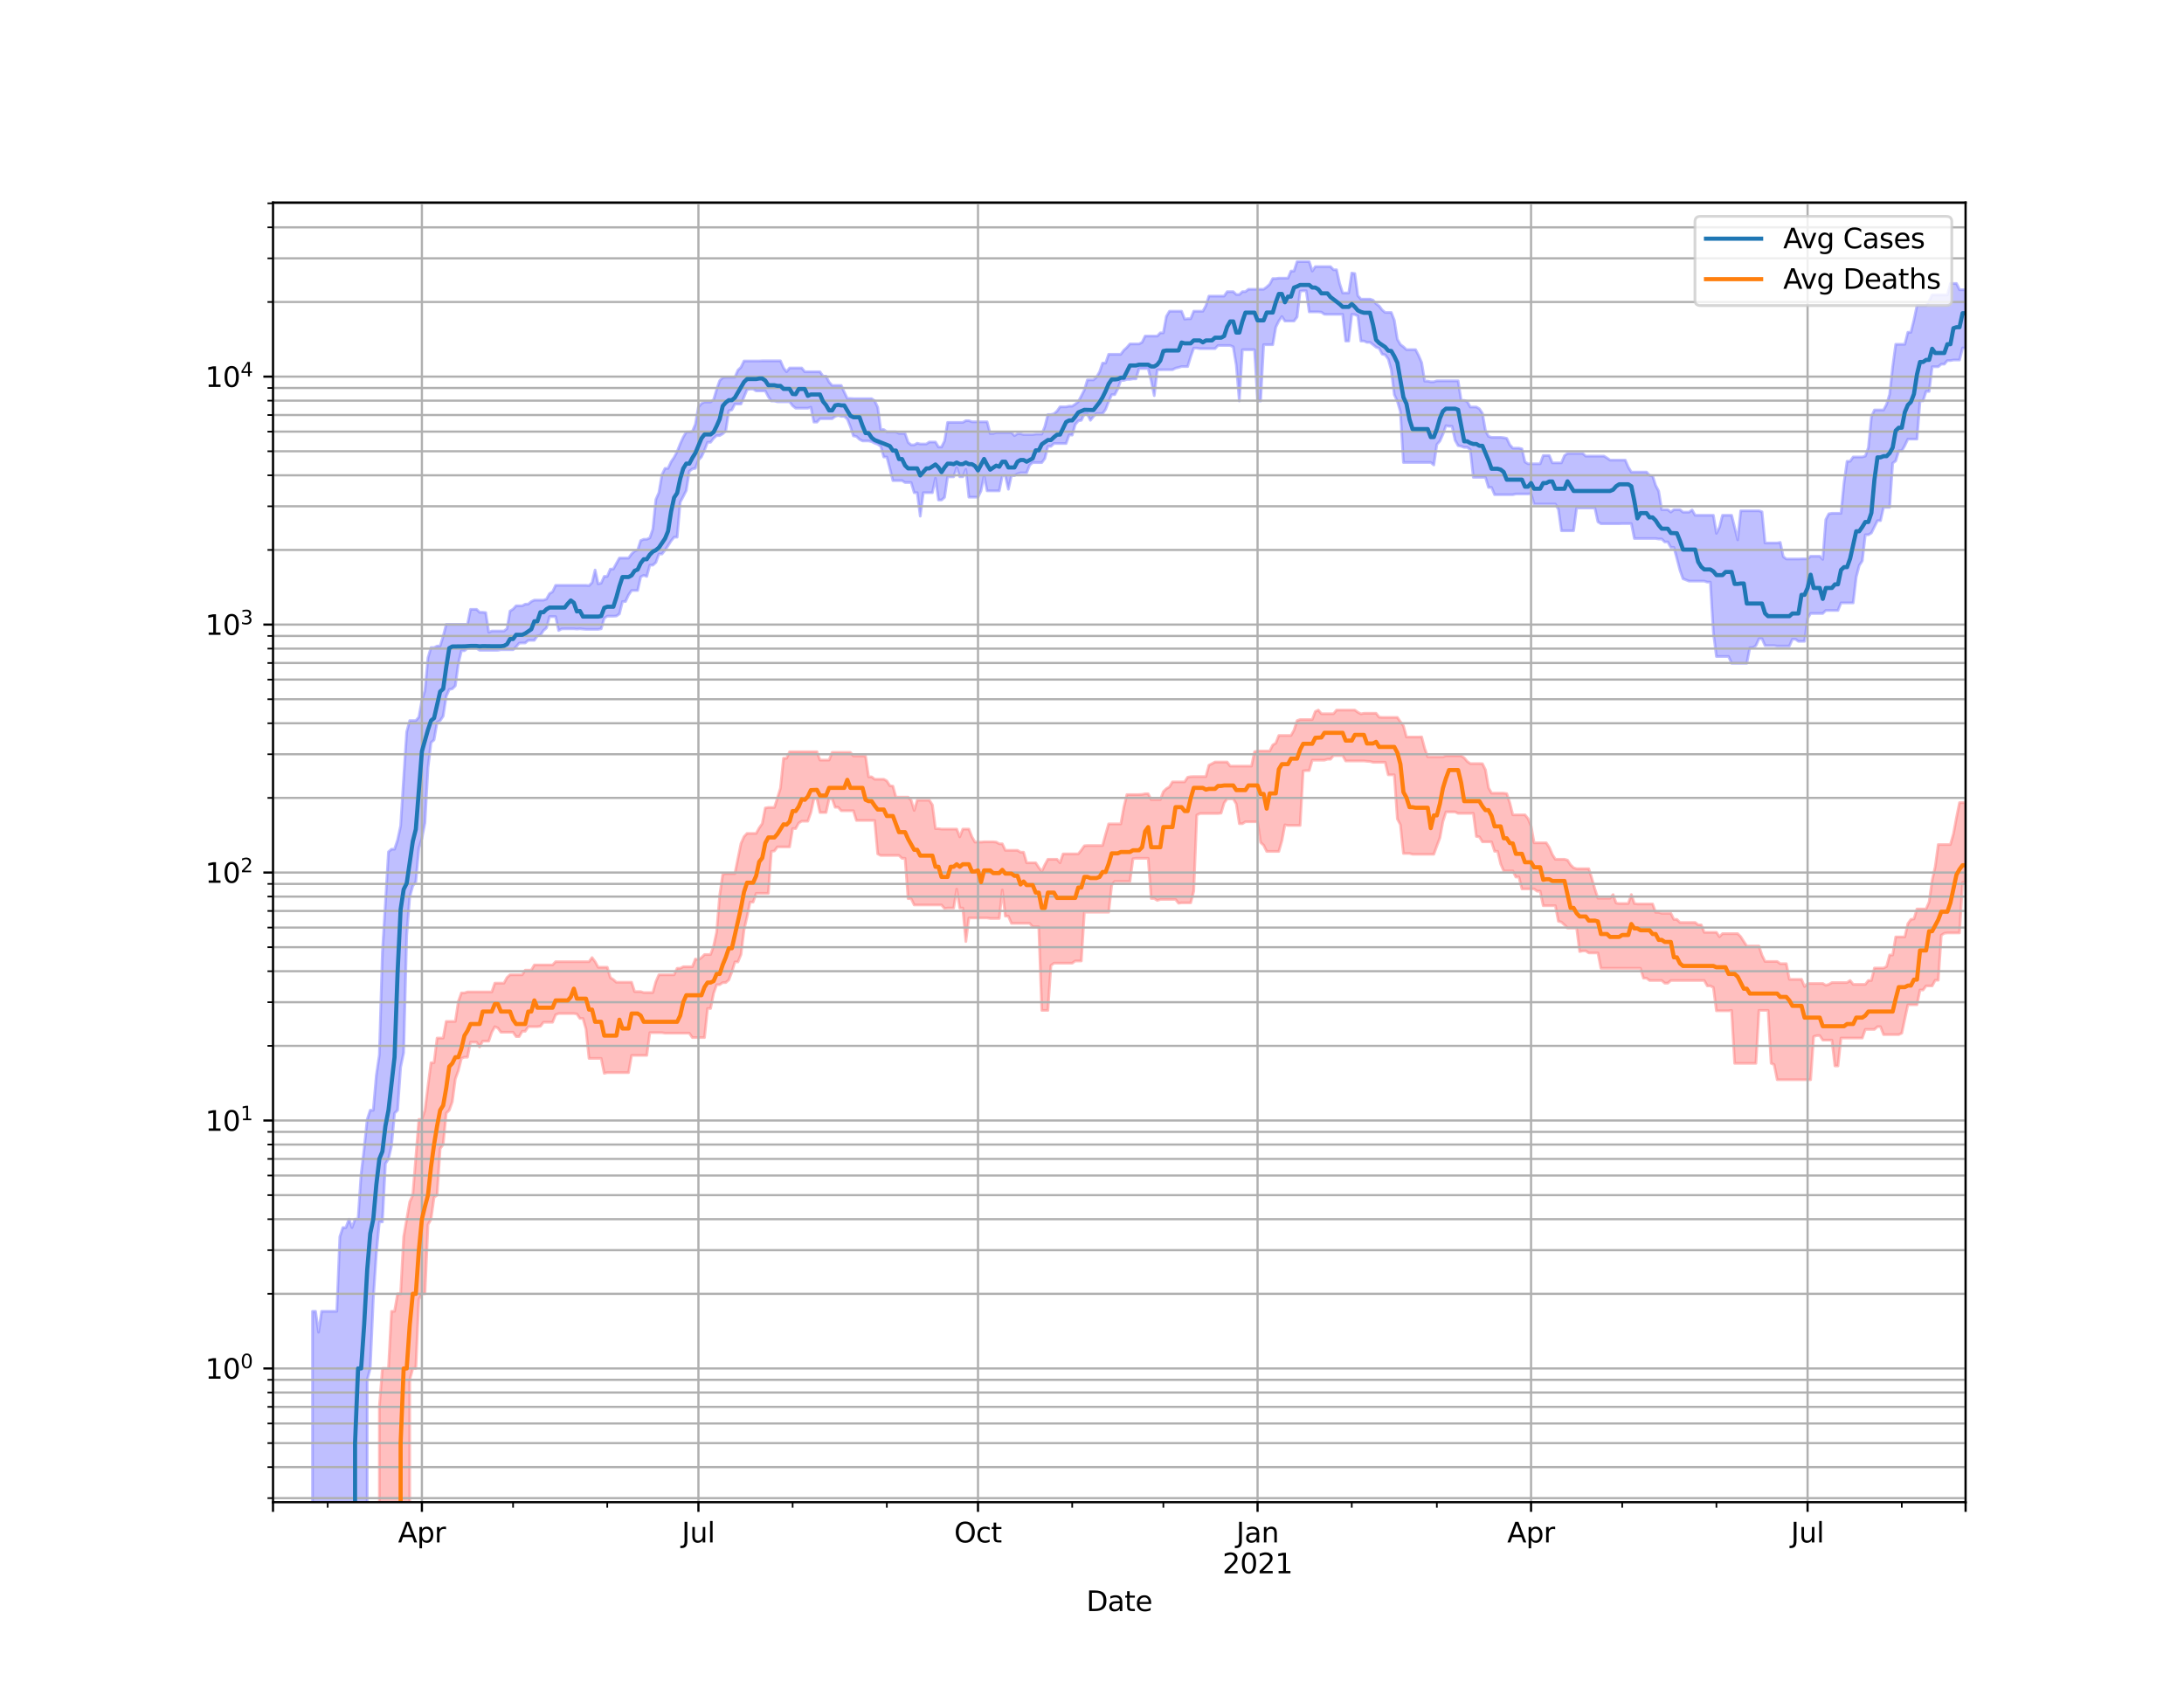 <?xml version="1.0" encoding="utf-8" standalone="no"?>
<!DOCTYPE svg PUBLIC "-//W3C//DTD SVG 1.1//EN"
  "http://www.w3.org/Graphics/SVG/1.1/DTD/svg11.dtd">
<svg height="612pt" version="1.1" viewBox="0 0 792 612" width="792pt" xmlns="http://www.w3.org/2000/svg" xmlns:xlink="http://www.w3.org/1999/xlink">
 <defs>
  <style type="text/css">*{stroke-linecap:butt;stroke-linejoin:round;}</style>
 </defs>
 <g id="figure_1">
  <g id="patch_1">
   <path d="M 0 612 
L 792 612 
L 792 0 
L 0 0 
z
" style="fill:#ffffff;"/>
  </g>
  <g id="axes_1">
   <g id="patch_2">
    <path d="M 99 544.68 
L 712.8 544.68 
L 712.8 73.44 
L 99 73.44 
z
" style="fill:#ffffff;"/>
   </g>
   <g id="PolyCollection_1">
    <path clip-path="url(#p68e2955192)" d="M 99 90404.758 
L 99 90404.758 
L 100.102 90404.758 
L 101.204 90404.758 
L 102.306 90404.758 
L 103.408 90404.758 
L 104.51 90404.758 
L 105.612 90404.758 
L 106.714 90404.758 
L 107.816 90404.758 
L 108.918 90404.758 
L 110.02 90404.758 
L 111.122 90404.758 
L 112.224 90404.758 
L 113.326 475.475 
L 114.428 475.475 
L 115.53 483.057 
L 116.632 475.475 
L 117.734 475.475 
L 118.836 475.475 
L 119.938 475.475 
L 121.039 475.475 
L 122.141 475.475 
L 123.243 448.41 
L 124.345 445.109 
L 125.447 445.109 
L 126.549 442.064 
L 127.651 445.109 
L 128.753 442.064 
L 129.855 442.064 
L 130.957 425.587 
L 132.059 416.492 
L 133.161 405.898 
L 134.263 402.565 
L 135.365 402.565 
L 136.467 389.937 
L 137.569 382.477 
L 138.671 345.282 
L 139.773 327.403 
L 140.875 308.87 
L 141.977 307.915 
L 143.079 307.915 
L 144.181 304.573 
L 145.283 299.493 
L 146.385 282.064 
L 147.487 265.344 
L 148.589 261.283 
L 149.691 261.283 
L 150.793 261.283 
L 151.895 260.037 
L 152.997 253.943 
L 154.099 250.392 
L 155.201 238.502 
L 156.303 234.808 
L 157.405 234.808 
L 158.507 234.27 
L 159.609 234.213 
L 160.711 230.731 
L 161.813 226.399 
L 162.915 226.399 
L 164.017 226.399 
L 165.118 226.399 
L 166.22 226.399 
L 167.322 226.399 
L 168.424 226.399 
L 169.526 226.399 
L 170.628 220.944 
L 171.73 220.944 
L 172.832 220.944 
L 173.934 222.016 
L 175.036 222.016 
L 176.138 222.121 
L 177.24 229.236 
L 178.342 228.806 
L 179.444 228.806 
L 180.546 228.806 
L 181.648 228.806 
L 182.75 228.806 
L 183.852 227.945 
L 184.954 221.58 
L 186.056 220.863 
L 187.158 219.664 
L 188.26 219.664 
L 189.362 219.664 
L 190.464 219.068 
L 191.566 219.039 
L 192.668 218.114 
L 193.77 217.6 
L 194.872 217.6 
L 195.974 217.6 
L 197.076 217.6 
L 198.178 217.219 
L 199.28 215.246 
L 200.382 214.575 
L 201.484 212.236 
L 202.586 212.236 
L 203.688 212.236 
L 204.79 212.236 
L 205.892 212.236 
L 206.994 212.236 
L 208.096 212.236 
L 209.197 212.236 
L 210.299 212.236 
L 211.401 212.236 
L 212.503 212.236 
L 213.605 212.342 
L 214.707 211.254 
L 215.809 206.677 
L 216.911 211.692 
L 218.013 211.444 
L 219.115 209.001 
L 220.217 209.001 
L 221.319 206.354 
L 222.421 206.34 
L 223.523 204.322 
L 224.625 202.349 
L 225.727 202.349 
L 226.829 202.349 
L 227.931 202.349 
L 229.033 200.856 
L 230.135 199.824 
L 231.237 199.431 
L 232.339 196.01 
L 233.441 195.541 
L 234.543 195.541 
L 235.645 195.04 
L 236.747 191.837 
L 237.849 181.112 
L 238.951 178.588 
L 240.053 172.136 
L 241.155 169.839 
L 242.257 169.839 
L 243.359 167.454 
L 244.461 165.831 
L 245.563 163.751 
L 246.665 160.947 
L 247.767 158.501 
L 248.869 156.64 
L 249.971 156.64 
L 251.073 156.462 
L 252.175 153.829 
L 253.276 147.596 
L 254.378 146.297 
L 255.48 145.767 
L 256.582 145.767 
L 257.684 145.767 
L 258.786 144.932 
L 259.888 141.172 
L 260.99 138.018 
L 262.092 136.911 
L 263.194 136.783 
L 264.296 136.783 
L 265.398 136.783 
L 266.5 136.783 
L 267.602 134.212 
L 268.704 133.167 
L 269.806 130.898 
L 270.908 130.898 
L 272.01 130.898 
L 273.112 130.898 
L 274.214 130.898 
L 275.316 130.898 
L 276.418 130.839 
L 277.52 130.839 
L 278.622 130.839 
L 279.724 130.839 
L 280.826 130.839 
L 281.928 130.839 
L 283.03 130.839 
L 284.132 133.4 
L 285.234 134.802 
L 286.336 133.428 
L 287.438 133.428 
L 288.54 133.428 
L 289.642 133.428 
L 290.744 133.428 
L 291.846 134.802 
L 292.948 134.802 
L 294.05 134.802 
L 295.152 134.802 
L 296.254 134.802 
L 297.355 134.802 
L 298.457 136.407 
L 299.559 136.407 
L 300.661 138.549 
L 301.763 139.762 
L 302.865 139.762 
L 303.967 139.762 
L 305.069 139.762 
L 306.171 142.202 
L 307.273 144.484 
L 308.375 144.484 
L 309.477 144.55 
L 310.579 144.55 
L 311.681 144.55 
L 312.783 144.55 
L 313.885 144.55 
L 314.987 144.55 
L 316.089 144.55 
L 317.191 145.339 
L 318.293 147.672 
L 319.395 155.758 
L 320.497 155.758 
L 321.599 156.601 
L 322.701 156.601 
L 323.803 156.601 
L 324.905 156.601 
L 326.007 157.141 
L 327.109 157.141 
L 328.211 157.159 
L 329.313 160.403 
L 330.415 161.317 
L 331.517 161.317 
L 332.619 160.711 
L 333.721 160.984 
L 334.823 160.984 
L 335.925 160.984 
L 337.027 160.263 
L 338.129 160.263 
L 339.231 160.263 
L 340.332 162.083 
L 341.434 162.083 
L 342.536 159.874 
L 343.638 153.158 
L 344.74 153.158 
L 345.842 153.158 
L 346.944 153.158 
L 348.046 153.158 
L 349.148 153.158 
L 350.25 152.534 
L 351.352 152.534 
L 352.454 152.94 
L 353.556 152.94 
L 354.658 152.94 
L 355.76 152.94 
L 356.862 152.94 
L 357.964 152.94 
L 359.066 157.185 
L 360.168 157.185 
L 361.27 156.823 
L 362.372 156.823 
L 363.474 156.823 
L 364.576 156.823 
L 365.678 156.825 
L 366.78 156.825 
L 367.882 157.966 
L 368.984 157.277 
L 370.086 157.277 
L 371.188 157.568 
L 372.29 157.568 
L 373.392 157.568 
L 374.494 157.568 
L 375.596 157.403 
L 376.698 157.403 
L 377.8 157.403 
L 378.902 154.657 
L 380.004 150.329 
L 381.106 150.329 
L 382.208 150.037 
L 383.31 149.078 
L 384.411 147.517 
L 385.513 147.517 
L 386.615 147.517 
L 387.717 147.268 
L 388.819 147.268 
L 389.921 146.555 
L 391.023 145.643 
L 392.125 143.575 
L 393.227 141.392 
L 394.329 137.741 
L 395.431 137.741 
L 396.533 137.741 
L 397.635 136.759 
L 398.737 134.868 
L 399.839 131.654 
L 400.941 131.654 
L 402.043 128.471 
L 403.145 128.471 
L 404.247 128.471 
L 405.349 128.471 
L 406.451 128.471 
L 407.553 126.998 
L 408.655 125.98 
L 409.757 124.705 
L 410.859 124.705 
L 411.961 124.705 
L 413.063 124.705 
L 414.165 124.124 
L 415.267 121.85 
L 416.369 121.85 
L 417.471 121.85 
L 418.573 121.85 
L 419.675 121.85 
L 420.777 120.684 
L 421.879 120.684 
L 422.981 114.712 
L 424.083 112.848 
L 425.185 112.848 
L 426.287 112.848 
L 427.389 112.848 
L 428.49 112.848 
L 429.592 115.712 
L 430.694 115.57 
L 431.796 115.57 
L 432.898 112.848 
L 434 112.848 
L 435.102 112.848 
L 436.204 112.848 
L 437.306 110.834 
L 438.408 107.357 
L 439.51 107.357 
L 440.612 107.357 
L 441.714 107.357 
L 442.816 107.357 
L 443.918 107.357 
L 445.02 105.758 
L 446.122 105.758 
L 447.224 105.758 
L 448.326 106.799 
L 449.428 106.799 
L 450.53 105.758 
L 451.632 105.758 
L 452.734 104.89 
L 453.836 104.89 
L 454.938 104.89 
L 456.04 104.89 
L 457.142 104.89 
L 458.244 104.89 
L 459.346 104.083 
L 460.448 103.071 
L 461.55 101.003 
L 462.652 101.003 
L 463.754 100.862 
L 464.856 100.862 
L 465.958 100.862 
L 467.06 100.862 
L 468.162 98.291 
L 469.264 98.291 
L 470.366 94.86 
L 471.468 94.86 
L 472.569 94.86 
L 473.671 94.86 
L 474.773 94.86 
L 475.875 98.291 
L 476.977 96.68 
L 478.079 96.68 
L 479.181 96.68 
L 480.283 96.68 
L 481.385 96.68 
L 482.487 96.68 
L 483.589 97.816 
L 484.691 97.816 
L 485.793 102.779 
L 486.895 106.226 
L 487.997 106.226 
L 489.099 106.226 
L 490.201 99.004 
L 491.303 99.184 
L 492.405 107.212 
L 493.507 108.457 
L 494.609 108.457 
L 495.711 108.457 
L 496.813 108.457 
L 497.915 108.838 
L 499.017 110.141 
L 500.119 110.957 
L 501.221 112.394 
L 502.323 113.3 
L 503.425 113.3 
L 504.527 113.3 
L 505.629 116.101 
L 506.731 123.049 
L 507.833 124.927 
L 508.935 125.757 
L 510.037 126.787 
L 511.139 126.787 
L 512.241 126.787 
L 513.343 126.787 
L 514.445 128.917 
L 515.546 131.467 
L 516.648 138.199 
L 517.75 138.199 
L 518.852 138.439 
L 519.954 138.439 
L 521.056 138.079 
L 522.158 138.079 
L 523.26 138.079 
L 524.362 138.079 
L 525.464 138.079 
L 526.566 138.079 
L 527.668 138.079 
L 528.77 138.079 
L 529.872 145.188 
L 530.974 145.188 
L 532.076 145.573 
L 533.178 147.581 
L 534.28 147.581 
L 535.382 147.581 
L 536.484 148.22 
L 537.586 149.872 
L 538.688 156.157 
L 539.79 158.221 
L 540.892 158.577 
L 541.994 158.577 
L 543.096 158.577 
L 544.198 158.577 
L 545.3 158.699 
L 546.402 158.954 
L 547.504 161.277 
L 548.606 162.491 
L 549.708 162.491 
L 550.81 162.491 
L 551.912 162.754 
L 553.014 167.51 
L 554.116 168.167 
L 555.218 168.167 
L 556.32 168.167 
L 557.422 168.167 
L 558.524 168.167 
L 559.625 165.172 
L 560.727 165.172 
L 561.829 165.172 
L 562.931 167.824 
L 564.033 167.824 
L 565.135 167.824 
L 566.237 167.824 
L 567.339 165.194 
L 568.441 164.399 
L 569.543 164.399 
L 570.645 164.399 
L 571.747 164.399 
L 572.849 164.399 
L 573.951 164.399 
L 575.053 165.402 
L 576.155 165.393 
L 577.257 165.393 
L 578.359 165.393 
L 579.461 165.393 
L 580.563 165.393 
L 581.665 165.393 
L 582.767 166.06 
L 583.869 166.839 
L 584.971 166.839 
L 586.073 166.839 
L 587.175 166.839 
L 588.277 166.839 
L 589.379 166.839 
L 590.481 169.38 
L 591.583 171.174 
L 592.685 171.174 
L 593.787 171.174 
L 594.889 171.174 
L 595.991 171.174 
L 597.093 171.174 
L 598.195 172.383 
L 599.297 172.55 
L 600.399 175.985 
L 601.501 178.082 
L 602.603 184.814 
L 603.704 184.814 
L 604.806 184.814 
L 605.908 185.682 
L 607.01 184.814 
L 608.112 184.814 
L 609.214 184.814 
L 610.316 185.706 
L 611.418 185.706 
L 612.52 185.706 
L 613.622 184.898 
L 614.724 186.836 
L 615.826 186.836 
L 616.928 186.836 
L 618.03 186.836 
L 619.132 186.836 
L 620.234 186.836 
L 621.336 186.836 
L 622.438 193.394 
L 623.54 191.192 
L 624.642 186.836 
L 625.744 186.836 
L 626.846 186.836 
L 627.948 186.836 
L 629.05 191.192 
L 630.152 195.746 
L 631.254 185.208 
L 632.356 185.208 
L 633.458 185.208 
L 634.56 185.208 
L 635.662 185.208 
L 636.764 185.208 
L 637.866 185.208 
L 638.968 185.588 
L 640.07 196.877 
L 641.172 196.877 
L 642.274 196.877 
L 643.376 196.877 
L 644.478 196.877 
L 645.58 196.675 
L 646.682 201.843 
L 647.783 202.687 
L 648.885 202.687 
L 649.987 202.687 
L 651.089 202.687 
L 652.191 202.687 
L 653.293 202.649 
L 654.395 202.649 
L 655.497 202.649 
L 656.599 201.687 
L 657.701 201.687 
L 658.803 201.687 
L 659.905 201.687 
L 661.007 202.828 
L 662.109 188.363 
L 663.211 186.303 
L 664.313 186.124 
L 665.415 186.124 
L 666.517 186.124 
L 667.619 186.124 
L 668.721 174.986 
L 669.823 167.26 
L 670.925 167.26 
L 672.027 165.693 
L 673.129 165.693 
L 674.231 165.693 
L 675.333 165.693 
L 676.435 165.384 
L 677.537 162.336 
L 678.639 151.105 
L 679.741 148.667 
L 680.843 148.667 
L 681.945 148.667 
L 683.047 148.667 
L 684.149 146.592 
L 685.251 142.992 
L 686.353 133.026 
L 687.455 124.84 
L 688.557 124.84 
L 689.659 124.84 
L 690.761 124.84 
L 691.862 120.492 
L 692.964 120.492 
L 694.066 116.034 
L 695.168 110.776 
L 696.27 110.776 
L 697.372 110.776 
L 698.474 110.776 
L 699.576 109.173 
L 700.678 106.942 
L 701.78 106.942 
L 702.882 106.942 
L 703.984 106.942 
L 705.086 106.942 
L 706.188 106.942 
L 707.29 102.789 
L 708.392 102.789 
L 709.494 102.789 
L 710.596 105.051 
L 711.698 105.051 
L 712.8 105.051 
L 712.8 126.181 
L 712.8 126.181 
L 711.698 126.181 
L 710.596 130.539 
L 709.494 130.539 
L 708.392 130.539 
L 707.29 130.73 
L 706.188 130.73 
L 705.086 132.033 
L 703.984 132.033 
L 702.882 132.971 
L 701.78 132.971 
L 700.678 132.971 
L 699.576 141.924 
L 698.474 141.924 
L 697.372 145.354 
L 696.27 145.354 
L 695.168 159.215 
L 694.066 159.215 
L 692.964 159.215 
L 691.862 159.215 
L 690.761 161.538 
L 689.659 163.471 
L 688.557 163.471 
L 687.455 167.139 
L 686.353 167.939 
L 685.251 183.946 
L 684.149 183.946 
L 683.047 183.946 
L 681.945 188.786 
L 680.843 188.786 
L 679.741 191.019 
L 678.639 193.25 
L 677.537 193.901 
L 676.435 193.901 
L 675.333 203.362 
L 674.231 205.044 
L 673.129 209.269 
L 672.027 218.602 
L 670.925 218.602 
L 669.823 218.602 
L 668.721 218.602 
L 667.619 218.602 
L 666.517 221.343 
L 665.415 221.343 
L 664.313 221.343 
L 663.211 221.343 
L 662.109 221.343 
L 661.007 222.436 
L 659.905 222.436 
L 658.803 222.436 
L 657.701 222.436 
L 656.599 222.436 
L 655.497 224.22 
L 654.395 232.545 
L 653.293 232.545 
L 652.191 232.545 
L 651.089 231.772 
L 649.987 231.772 
L 648.885 234.266 
L 647.783 234.266 
L 646.682 234.266 
L 645.58 234.266 
L 644.478 234.266 
L 643.376 234.094 
L 642.274 234.094 
L 641.172 234.094 
L 640.07 234.094 
L 638.968 231.594 
L 637.866 231.594 
L 636.764 234.094 
L 635.662 234.827 
L 634.56 234.827 
L 633.458 240.491 
L 632.356 240.491 
L 631.254 240.491 
L 630.152 240.491 
L 629.05 240.491 
L 627.948 240.491 
L 626.846 238.047 
L 625.744 238.047 
L 624.642 238.047 
L 623.54 238.047 
L 622.438 238.047 
L 621.336 229.349 
L 620.234 211.066 
L 619.132 211.066 
L 618.03 210.71 
L 616.928 210.71 
L 615.826 210.71 
L 614.724 210.71 
L 613.622 210.71 
L 612.52 210.71 
L 611.418 210.279 
L 610.316 209.859 
L 609.214 206.748 
L 608.112 202.492 
L 607.01 198.484 
L 605.908 198.484 
L 604.806 196.509 
L 603.704 196.509 
L 602.603 195.442 
L 601.501 195.442 
L 600.399 195.268 
L 599.297 195.268 
L 598.195 195.268 
L 597.093 195.268 
L 595.991 195.268 
L 594.889 195.268 
L 593.787 195.268 
L 592.685 195.268 
L 591.583 189.86 
L 590.481 189.86 
L 589.379 189.86 
L 588.277 189.86 
L 587.175 189.901 
L 586.073 189.901 
L 584.971 189.901 
L 583.869 189.901 
L 582.767 189.901 
L 581.665 189.901 
L 580.563 189.901 
L 579.461 189.221 
L 578.359 184.186 
L 577.257 184.186 
L 576.155 184.186 
L 575.053 184.186 
L 573.951 184.186 
L 572.849 184.186 
L 571.747 184.186 
L 570.645 192.443 
L 569.543 192.443 
L 568.441 192.443 
L 567.339 192.443 
L 566.237 192.443 
L 565.135 184.677 
L 564.033 182.764 
L 562.931 182.764 
L 561.829 182.764 
L 560.727 182.764 
L 559.625 182.764 
L 558.524 182.764 
L 557.422 182.764 
L 556.32 182.764 
L 555.218 178.999 
L 554.116 179.104 
L 553.014 179.104 
L 551.912 179.104 
L 550.81 179.104 
L 549.708 179.104 
L 548.606 179.368 
L 547.504 179.368 
L 546.402 179.368 
L 545.3 179.368 
L 544.198 179.368 
L 543.096 179.368 
L 541.994 179.368 
L 540.892 176.734 
L 539.79 176.734 
L 538.688 173.094 
L 537.586 173.094 
L 536.484 173.094 
L 535.382 173.094 
L 534.28 173.086 
L 533.178 163.051 
L 532.076 162.208 
L 530.974 162.208 
L 529.872 161.81 
L 528.77 161.576 
L 527.668 159.621 
L 526.566 154.562 
L 525.464 154.562 
L 524.362 154.35 
L 523.26 157.436 
L 522.158 159.92 
L 521.056 161.187 
L 519.954 168.606 
L 518.852 167.696 
L 517.75 167.696 
L 516.648 167.696 
L 515.546 167.696 
L 514.445 167.696 
L 513.343 167.696 
L 512.241 167.696 
L 511.139 167.696 
L 510.037 167.696 
L 508.935 167.696 
L 507.833 149.213 
L 506.731 145.47 
L 505.629 143.134 
L 504.527 134.121 
L 503.425 130.175 
L 502.323 128.655 
L 501.221 128.395 
L 500.119 126.276 
L 499.017 125.879 
L 497.915 124.978 
L 496.813 124.135 
L 495.711 124.135 
L 494.609 123.657 
L 493.507 123.657 
L 492.405 114.574 
L 491.303 114.065 
L 490.201 113.97 
L 489.099 123.657 
L 487.997 123.657 
L 486.895 113.97 
L 485.793 113.97 
L 484.691 113.97 
L 483.589 113.97 
L 482.487 113.97 
L 481.385 113.97 
L 480.283 113.948 
L 479.181 113.188 
L 478.079 113.089 
L 476.977 113.089 
L 475.875 113.089 
L 474.773 113.089 
L 473.671 105.429 
L 472.569 105.429 
L 471.468 105.565 
L 470.366 114.954 
L 469.264 116.399 
L 468.162 116.399 
L 467.06 116.399 
L 465.958 116.399 
L 464.856 114.77 
L 463.754 116.399 
L 462.652 118.643 
L 461.55 124.986 
L 460.448 124.986 
L 459.346 124.986 
L 458.244 124.986 
L 457.142 145.396 
L 456.04 145.396 
L 454.938 126.807 
L 453.836 126.807 
L 452.734 126.807 
L 451.632 126.807 
L 450.53 126.807 
L 449.428 145.396 
L 448.326 132.392 
L 447.224 125.762 
L 446.122 125.274 
L 445.02 125.274 
L 443.918 125.274 
L 442.816 125.274 
L 441.714 125.274 
L 440.612 126.417 
L 439.51 126.417 
L 438.408 126.417 
L 437.306 126.417 
L 436.204 126.417 
L 435.102 126.417 
L 434 126.217 
L 432.898 126.217 
L 431.796 129.291 
L 430.694 132.912 
L 429.592 132.912 
L 428.49 132.912 
L 427.389 133.24 
L 426.287 133.501 
L 425.185 134.054 
L 424.083 134.054 
L 422.981 134.054 
L 421.879 134.054 
L 420.777 134.084 
L 419.675 134.084 
L 418.573 143.455 
L 417.471 138.055 
L 416.369 133.626 
L 415.267 133.626 
L 414.165 133.626 
L 413.063 133.626 
L 411.961 137.377 
L 410.859 137.377 
L 409.757 137.558 
L 408.655 137.558 
L 407.553 137.944 
L 406.451 137.944 
L 405.349 140.985 
L 404.247 143.091 
L 403.145 143.091 
L 402.043 145.594 
L 400.941 148.43 
L 399.839 149.975 
L 398.737 149.975 
L 397.635 149.975 
L 396.533 151.002 
L 395.431 152.397 
L 394.329 150.122 
L 393.227 150.122 
L 392.125 152.397 
L 391.023 152.606 
L 389.921 153.915 
L 388.819 157.754 
L 387.717 157.693 
L 386.615 160.809 
L 385.513 160.809 
L 384.411 160.809 
L 383.31 160.809 
L 382.208 160.809 
L 381.106 161.839 
L 380.004 161.839 
L 378.902 166.24 
L 377.8 167.734 
L 376.698 167.734 
L 375.596 167.734 
L 374.494 167.734 
L 373.392 168.68 
L 372.29 171.459 
L 371.188 171.459 
L 370.086 171.459 
L 368.984 171.804 
L 367.882 172.468 
L 366.78 172.468 
L 365.678 177.4 
L 364.576 172.468 
L 363.474 172.5 
L 362.372 177.978 
L 361.27 177.978 
L 360.168 177.978 
L 359.066 177.978 
L 357.964 177.978 
L 356.862 172.5 
L 355.76 177.978 
L 354.658 180.27 
L 353.556 180.27 
L 352.454 180.27 
L 351.352 180.27 
L 350.25 170.191 
L 349.148 172.884 
L 348.046 172.884 
L 346.944 169.499 
L 345.842 172.887 
L 344.74 172.887 
L 343.638 172.887 
L 342.536 180.342 
L 341.434 181.297 
L 340.332 181.297 
L 339.231 173.409 
L 338.129 178.648 
L 337.027 178.648 
L 335.925 178.648 
L 334.823 178.648 
L 333.721 187.163 
L 332.619 178.648 
L 331.517 178.648 
L 330.415 174.956 
L 329.313 174.956 
L 328.211 174.956 
L 327.109 174.271 
L 326.007 174.271 
L 324.905 174.271 
L 323.803 174.271 
L 322.701 169.879 
L 321.599 165.698 
L 320.497 165.698 
L 319.395 161.841 
L 318.293 161.09 
L 317.191 160.69 
L 316.089 160.121 
L 314.987 159.889 
L 313.885 159.889 
L 312.783 159.889 
L 311.681 159.305 
L 310.579 158.268 
L 309.477 158.048 
L 308.375 154.702 
L 307.273 151.937 
L 306.171 150.974 
L 305.069 150.974 
L 303.967 150.629 
L 302.865 150.974 
L 301.763 151.824 
L 300.661 151.824 
L 299.559 151.824 
L 298.457 151.824 
L 297.355 151.824 
L 296.254 153.053 
L 295.152 153.053 
L 294.05 147.652 
L 292.948 148.013 
L 291.846 148.013 
L 290.744 148.013 
L 289.642 148.013 
L 288.54 148.013 
L 287.438 147.132 
L 286.336 145.686 
L 285.234 145.686 
L 284.132 145.686 
L 283.03 145.686 
L 281.928 145.686 
L 280.826 145.401 
L 279.724 145.401 
L 278.622 143.853 
L 277.52 141.74 
L 276.418 141.74 
L 275.316 141.74 
L 274.214 141.74 
L 273.112 141.07 
L 272.01 141.07 
L 270.908 141.277 
L 269.806 143.941 
L 268.704 146.496 
L 267.602 146.496 
L 266.5 146.496 
L 265.398 148.616 
L 264.296 148.958 
L 263.194 156.245 
L 262.092 157.29 
L 260.99 157.932 
L 259.888 157.932 
L 258.786 158.926 
L 257.684 160.378 
L 256.582 160.378 
L 255.48 163.253 
L 254.378 165.641 
L 253.276 166.816 
L 252.175 169.811 
L 251.073 170.018 
L 249.971 170.867 
L 248.869 177.856 
L 247.767 180.041 
L 246.665 182.093 
L 245.563 194.779 
L 244.461 194.779 
L 243.359 196.138 
L 242.257 197.869 
L 241.155 199.494 
L 240.053 200.878 
L 238.951 200.878 
L 237.849 203.932 
L 236.747 204.918 
L 235.645 204.918 
L 234.543 209.001 
L 233.441 208.613 
L 232.339 209.156 
L 231.237 214.106 
L 230.135 214.106 
L 229.033 214.106 
L 227.931 215.747 
L 226.829 218.12 
L 225.727 218.12 
L 224.625 222.585 
L 223.523 223.359 
L 222.421 223.428 
L 221.319 223.428 
L 220.217 223.428 
L 219.115 224.164 
L 218.013 227.99 
L 216.911 228.193 
L 215.809 228.193 
L 214.707 228.193 
L 213.605 228.193 
L 212.503 228.193 
L 211.401 228.1 
L 210.299 227.99 
L 209.197 228.1 
L 208.096 227.99 
L 206.994 227.99 
L 205.892 227.99 
L 204.79 227.99 
L 203.688 228.027 
L 202.586 228.616 
L 201.484 223.573 
L 200.382 223.573 
L 199.28 223.573 
L 198.178 227.699 
L 197.076 228.616 
L 195.974 230.328 
L 194.872 230.535 
L 193.77 232.186 
L 192.668 232.186 
L 191.566 232.186 
L 190.464 233.133 
L 189.362 233.133 
L 188.26 233.203 
L 187.158 234.534 
L 186.056 235.584 
L 184.954 235.584 
L 183.852 235.584 
L 182.75 235.584 
L 181.648 235.584 
L 180.546 235.777 
L 179.444 235.797 
L 178.342 235.797 
L 177.24 235.797 
L 176.138 235.797 
L 175.036 235.797 
L 173.934 235.797 
L 172.832 235.07 
L 171.73 235.07 
L 170.628 235.085 
L 169.526 235.085 
L 168.424 235.931 
L 167.322 235.931 
L 166.22 240.581 
L 165.118 248.672 
L 164.017 249.749 
L 162.915 250.005 
L 161.813 252.486 
L 160.711 259.688 
L 159.609 261.283 
L 158.507 261.927 
L 157.405 268.273 
L 156.303 269.242 
L 155.201 278.531 
L 154.099 298.344 
L 152.997 304.057 
L 151.895 307.571 
L 150.793 319.761 
L 149.691 321.236 
L 148.589 325.188 
L 147.487 339.088 
L 146.385 381.637 
L 145.283 386.97 
L 144.181 402.565 
L 143.079 403.644 
L 141.977 415.49 
L 140.875 420.213 
L 139.773 421.924 
L 138.671 443.053 
L 137.569 443.053 
L 136.467 454.621 
L 135.365 471.132 
L 134.263 496.195 
L 133.161 500.309 
L 132.059 90404.758 
L 130.957 90404.758 
L 129.855 90404.758 
L 128.753 90404.758 
L 127.651 90404.758 
L 126.549 90404.758 
L 125.447 90404.758 
L 124.345 90404.758 
L 123.243 90404.758 
L 122.141 90404.758 
L 121.039 90404.758 
L 119.938 90404.758 
L 118.836 90404.758 
L 117.734 90404.758 
L 116.632 90404.758 
L 115.53 90404.758 
L 114.428 90404.758 
L 113.326 90404.758 
L 112.224 90404.758 
L 111.122 90404.758 
L 110.02 90404.758 
L 108.918 90404.758 
L 107.816 90404.758 
L 106.714 90404.758 
L 105.612 90404.758 
L 104.51 90404.758 
L 103.408 90404.758 
L 102.306 90404.758 
L 101.204 90404.758 
L 100.102 90404.758 
L 99 90404.758 
z
" style="fill:#8080ff;fill-opacity:0.5;stroke:#8080ff;stroke-opacity:0.5;"/>
   </g>
   <g id="PolyCollection_2">
    <path clip-path="url(#p68e2955192)" d="M 99 90404.758 
L 99 90404.758 
L 100.102 90404.758 
L 101.204 90404.758 
L 102.306 90404.758 
L 103.408 90404.758 
L 104.51 90404.758 
L 105.612 90404.758 
L 106.714 90404.758 
L 107.816 90404.758 
L 108.918 90404.758 
L 110.02 90404.758 
L 111.122 90404.758 
L 112.224 90404.758 
L 113.326 90404.758 
L 114.428 90404.758 
L 115.53 90404.758 
L 116.632 90404.758 
L 117.734 90404.758 
L 118.836 90404.758 
L 119.938 90404.758 
L 121.039 90404.758 
L 122.141 90404.758 
L 123.243 90404.758 
L 124.345 90404.758 
L 125.447 90404.758 
L 126.549 90404.758 
L 127.651 90404.758 
L 128.753 90404.758 
L 129.855 90404.758 
L 130.957 90404.758 
L 132.059 90404.758 
L 133.161 90404.758 
L 134.263 90404.758 
L 135.365 90404.758 
L 136.467 90404.758 
L 137.569 510.122 
L 138.671 496.195 
L 139.773 496.195 
L 140.875 496.195 
L 141.977 475.475 
L 143.079 475.475 
L 144.181 469.13 
L 145.283 469.13 
L 146.385 448.41 
L 147.487 442.064 
L 148.589 435.767 
L 149.691 433.351 
L 150.793 419.659 
L 151.895 405.898 
L 152.997 405.898 
L 154.099 402.565 
L 155.201 393.71 
L 156.303 385.338 
L 157.405 385.338 
L 158.507 376.397 
L 159.609 376.397 
L 160.711 376.397 
L 161.813 370.352 
L 162.915 370.352 
L 164.017 370.352 
L 165.118 370.352 
L 166.22 363.13 
L 167.322 360.024 
L 168.424 360.024 
L 169.526 359.667 
L 170.628 359.667 
L 171.73 359.667 
L 172.832 359.667 
L 173.934 359.667 
L 175.036 359.667 
L 176.138 359.667 
L 177.24 359.667 
L 178.342 359.667 
L 179.444 356.487 
L 180.546 356.487 
L 181.648 356.487 
L 182.75 356.487 
L 183.852 354.468 
L 184.954 353.446 
L 186.056 353.446 
L 187.158 353.446 
L 188.26 353.446 
L 189.362 353.446 
L 190.464 351.767 
L 191.566 351.767 
L 192.668 351.767 
L 193.77 349.881 
L 194.872 349.881 
L 195.974 349.881 
L 197.076 349.881 
L 198.178 349.881 
L 199.28 349.881 
L 200.382 349.881 
L 201.484 348.701 
L 202.586 348.701 
L 203.688 348.701 
L 204.79 348.701 
L 205.892 348.701 
L 206.994 348.701 
L 208.096 348.701 
L 209.197 348.701 
L 210.299 348.701 
L 211.401 348.701 
L 212.503 348.701 
L 213.605 348.701 
L 214.707 347.211 
L 215.809 348.701 
L 216.911 350.718 
L 218.013 350.718 
L 219.115 350.718 
L 220.217 350.718 
L 221.319 354.468 
L 222.421 355.2 
L 223.523 356.162 
L 224.625 356.162 
L 225.727 356.162 
L 226.829 356.162 
L 227.931 356.162 
L 229.033 356.162 
L 230.135 359.549 
L 231.237 359.549 
L 232.339 359.549 
L 233.441 359.905 
L 234.543 359.905 
L 235.645 359.905 
L 236.747 359.905 
L 237.849 355.946 
L 238.951 353.446 
L 240.053 353.446 
L 241.155 353.446 
L 242.257 353.446 
L 243.359 353.446 
L 244.461 353.446 
L 245.563 351.097 
L 246.665 351.097 
L 247.767 350.531 
L 248.869 350.531 
L 249.971 350.531 
L 251.073 350.531 
L 252.175 347.731 
L 253.276 347.993 
L 254.378 347.211 
L 255.48 346.109 
L 256.582 346.109 
L 257.684 346.109 
L 258.786 343.054 
L 259.888 337.918 
L 260.99 324.606 
L 262.092 317.007 
L 263.194 316.77 
L 264.296 316.77 
L 265.398 316.77 
L 266.5 316.77 
L 267.602 311.296 
L 268.704 305.864 
L 269.806 303.379 
L 270.908 302.194 
L 272.01 302.194 
L 273.112 302.194 
L 274.214 302.194 
L 275.316 300.209 
L 276.418 298.64 
L 277.52 292.974 
L 278.622 292.781 
L 279.724 292.781 
L 280.826 292.781 
L 281.928 289.371 
L 283.03 285.751 
L 284.132 274.939 
L 285.234 274.939 
L 286.336 272.58 
L 287.438 272.58 
L 288.54 272.58 
L 289.642 272.58 
L 290.744 272.58 
L 291.846 272.58 
L 292.948 272.58 
L 294.05 272.58 
L 295.152 272.58 
L 296.254 272.58 
L 297.355 275.593 
L 298.457 275.593 
L 299.559 275.593 
L 300.661 275.593 
L 301.763 272.809 
L 302.865 272.809 
L 303.967 272.809 
L 305.069 272.809 
L 306.171 272.809 
L 307.273 272.809 
L 308.375 272.809 
L 309.477 274.097 
L 310.579 274.097 
L 311.681 274.097 
L 312.783 274.097 
L 313.885 274.176 
L 314.987 281.676 
L 316.089 281.676 
L 317.191 282.553 
L 318.293 282.553 
L 319.395 282.553 
L 320.497 282.553 
L 321.599 283.165 
L 322.701 284.905 
L 323.803 285.062 
L 324.905 289.04 
L 326.007 289.04 
L 327.109 289.04 
L 328.211 289.04 
L 329.313 289.04 
L 330.415 290.161 
L 331.517 293.863 
L 332.619 290.161 
L 333.721 290.161 
L 334.823 290.161 
L 335.925 290.161 
L 337.027 290.161 
L 338.129 291.874 
L 339.231 300.468 
L 340.332 300.468 
L 341.434 300.624 
L 342.536 300.624 
L 343.638 300.624 
L 344.74 300.624 
L 345.842 300.624 
L 346.944 300.624 
L 348.046 303.435 
L 349.148 300.624 
L 350.25 300.624 
L 351.352 300.624 
L 352.454 303.435 
L 353.556 305.331 
L 354.658 305.331 
L 355.76 305.331 
L 356.862 305.242 
L 357.964 305.242 
L 359.066 305.242 
L 360.168 305.242 
L 361.27 305.331 
L 362.372 305.953 
L 363.474 305.953 
L 364.576 308.326 
L 365.678 308.326 
L 366.78 308.326 
L 367.882 308.326 
L 368.984 308.326 
L 370.086 308.999 
L 371.188 308.999 
L 372.29 312.834 
L 373.392 312.834 
L 374.494 312.834 
L 375.596 312.834 
L 376.698 314.547 
L 377.8 315.951 
L 378.902 313.59 
L 380.004 311.571 
L 381.106 311.571 
L 382.208 311.571 
L 383.31 311.571 
L 384.411 312.834 
L 385.513 309.618 
L 386.615 309.618 
L 387.717 309.618 
L 388.819 309.618 
L 389.921 309.618 
L 391.023 309.618 
L 392.125 308.263 
L 393.227 306.678 
L 394.329 306.586 
L 395.431 306.586 
L 396.533 306.586 
L 397.635 306.586 
L 398.737 306.586 
L 399.839 306.586 
L 400.941 302.521 
L 402.043 298.74 
L 403.145 298.74 
L 404.247 298.74 
L 405.349 298.74 
L 406.451 298.74 
L 407.553 292.696 
L 408.655 288.102 
L 409.757 288.102 
L 410.859 288.102 
L 411.961 288.102 
L 413.063 288.102 
L 414.165 288.045 
L 415.267 287.819 
L 416.369 287.819 
L 417.471 289.942 
L 418.573 289.942 
L 419.675 289.942 
L 420.777 289.942 
L 421.879 287.037 
L 422.981 285.948 
L 424.083 285.326 
L 425.185 283.5 
L 426.287 283.5 
L 427.389 283.5 
L 428.49 283.5 
L 429.592 283.5 
L 430.694 281.821 
L 431.796 281.628 
L 432.898 281.58 
L 434 281.58 
L 435.102 281.58 
L 436.204 281.58 
L 437.306 281.58 
L 438.408 277.464 
L 439.51 276.906 
L 440.612 276.314 
L 441.714 276.314 
L 442.816 276.314 
L 443.918 276.314 
L 445.02 276.314 
L 446.122 277.783 
L 447.224 277.783 
L 448.326 277.783 
L 449.428 277.783 
L 450.53 277.783 
L 451.632 277.783 
L 452.734 277.783 
L 453.836 277.783 
L 454.938 272.58 
L 456.04 272.314 
L 457.142 272.314 
L 458.244 272.314 
L 459.346 272.314 
L 460.448 272.314 
L 461.55 270.127 
L 462.652 269.464 
L 463.754 266.677 
L 464.856 266.677 
L 465.958 266.677 
L 467.06 266.677 
L 468.162 266.677 
L 469.264 264.726 
L 470.366 261.302 
L 471.468 260.904 
L 472.569 260.904 
L 473.671 260.904 
L 474.773 260.904 
L 475.875 260.904 
L 476.977 257.988 
L 478.079 257.467 
L 479.181 258.793 
L 480.283 258.793 
L 481.385 258.793 
L 482.487 258.793 
L 483.589 258.793 
L 484.691 257.467 
L 485.793 257.467 
L 486.895 257.467 
L 487.997 257.467 
L 489.099 257.467 
L 490.201 257.467 
L 491.303 257.467 
L 492.405 258.26 
L 493.507 258.847 
L 494.609 258.632 
L 495.711 258.632 
L 496.813 258.632 
L 497.915 258.632 
L 499.017 258.632 
L 500.119 260.037 
L 501.221 260.12 
L 502.323 260.12 
L 503.425 260.12 
L 504.527 260.12 
L 505.629 260.12 
L 506.731 260.12 
L 507.833 261.714 
L 508.935 263.176 
L 510.037 267.239 
L 511.139 267.239 
L 512.241 267.239 
L 513.343 267.239 
L 514.445 267.239 
L 515.546 267.206 
L 516.648 271.377 
L 517.75 274.429 
L 518.852 274.429 
L 519.954 274.429 
L 521.056 274.429 
L 522.158 274.429 
L 523.26 274.429 
L 524.362 274.031 
L 525.464 274.031 
L 526.566 274.031 
L 527.668 274.031 
L 528.77 274.031 
L 529.872 274.031 
L 530.974 274.804 
L 532.076 276.091 
L 533.178 276.878 
L 534.28 276.878 
L 535.382 276.878 
L 536.484 276.878 
L 537.586 276.921 
L 538.688 279.158 
L 539.79 285.644 
L 540.892 287.594 
L 541.994 287.594 
L 543.096 287.594 
L 544.198 287.594 
L 545.3 287.594 
L 546.402 287.762 
L 547.504 291.07 
L 548.606 295.452 
L 549.708 295.452 
L 550.81 295.452 
L 551.912 295.452 
L 553.014 295.452 
L 554.116 296.8 
L 555.218 299.518 
L 556.32 305.596 
L 557.422 305.596 
L 558.524 305.596 
L 559.625 305.596 
L 560.727 305.596 
L 561.829 307.261 
L 562.931 309.849 
L 564.033 311.571 
L 565.135 311.571 
L 566.237 311.571 
L 567.339 311.571 
L 568.441 311.883 
L 569.543 313.59 
L 570.645 314.659 
L 571.747 314.997 
L 572.849 314.997 
L 573.951 314.997 
L 575.053 314.997 
L 576.155 314.997 
L 577.257 318.504 
L 578.359 322.358 
L 579.461 325.681 
L 580.563 325.681 
L 581.665 325.681 
L 582.767 325.681 
L 583.869 325.681 
L 584.971 324.365 
L 586.073 327.455 
L 587.175 327.611 
L 588.277 327.611 
L 589.379 327.611 
L 590.481 327.611 
L 591.583 324.365 
L 592.685 327.611 
L 593.787 327.767 
L 594.889 327.767 
L 595.991 327.767 
L 597.093 327.767 
L 598.195 327.767 
L 599.297 327.767 
L 600.399 330.81 
L 601.501 330.81 
L 602.603 331.151 
L 603.704 331.151 
L 604.806 331.151 
L 605.908 331.151 
L 607.01 333.379 
L 608.112 333.379 
L 609.214 334.481 
L 610.316 334.481 
L 611.418 334.481 
L 612.52 334.481 
L 613.622 334.481 
L 614.724 334.481 
L 615.826 335.36 
L 616.928 335.36 
L 618.03 338.054 
L 619.132 338.054 
L 620.234 338.054 
L 621.336 338.054 
L 622.438 338.054 
L 623.54 339.65 
L 624.642 338.533 
L 625.744 338.533 
L 626.846 338.533 
L 627.948 338.533 
L 629.05 338.533 
L 630.152 338.533 
L 631.254 339.65 
L 632.356 341.389 
L 633.458 343.054 
L 634.56 343.054 
L 635.662 343.054 
L 636.764 343.054 
L 637.866 343.054 
L 638.968 346.361 
L 640.07 348.612 
L 641.172 348.612 
L 642.274 348.612 
L 643.376 348.612 
L 644.478 348.612 
L 645.58 349.423 
L 646.682 349.423 
L 647.783 349.423 
L 648.885 355.095 
L 649.987 355.095 
L 651.089 355.095 
L 652.191 355.095 
L 653.293 355.095 
L 654.395 357.706 
L 655.497 356.597 
L 656.599 356.597 
L 657.701 356.597 
L 658.803 356.597 
L 659.905 356.597 
L 661.007 356.597 
L 662.109 357.258 
L 663.211 356.926 
L 664.313 356.27 
L 665.415 356.27 
L 666.517 356.27 
L 667.619 356.27 
L 668.721 356.27 
L 669.823 356.27 
L 670.925 355.518 
L 672.027 356.926 
L 673.129 356.926 
L 674.231 356.926 
L 675.333 356.926 
L 676.435 356.926 
L 677.537 355.518 
L 678.639 355.518 
L 679.741 351.002 
L 680.843 351.002 
L 681.945 351.002 
L 683.047 351.002 
L 684.149 350.437 
L 685.251 346.277 
L 686.353 346.277 
L 687.455 339.721 
L 688.557 339.721 
L 689.659 339.721 
L 690.761 339.721 
L 691.862 334.918 
L 692.964 333.379 
L 694.066 333.198 
L 695.168 329.586 
L 696.27 329.586 
L 697.372 329.586 
L 698.474 329.586 
L 699.576 327.042 
L 700.678 319.169 
L 701.78 314.25 
L 702.882 306.223 
L 703.984 306.223 
L 705.086 306.223 
L 706.188 306.223 
L 707.29 306.223 
L 708.392 302.357 
L 709.494 296.424 
L 710.596 291.029 
L 711.698 291.029 
L 712.8 291.029 
L 712.8 319.718 
L 712.8 319.718 
L 711.698 319.932 
L 710.596 338.258 
L 709.494 338.258 
L 708.392 338.258 
L 707.29 338.258 
L 706.188 338.258 
L 705.086 338.395 
L 703.984 339.088 
L 702.882 355.412 
L 701.78 355.412 
L 700.678 357.482 
L 699.576 357.482 
L 698.474 357.482 
L 697.372 358.964 
L 696.27 358.964 
L 695.168 364.311 
L 694.066 364.311 
L 692.964 364.311 
L 691.862 364.311 
L 690.761 369.43 
L 689.659 374.622 
L 688.557 375.146 
L 687.455 375.146 
L 686.353 375.146 
L 685.251 375.146 
L 684.149 375.146 
L 683.047 375.146 
L 681.945 372.265 
L 680.843 372.265 
L 679.741 373.258 
L 678.639 373.258 
L 677.537 373.258 
L 676.435 373.258 
L 675.333 376.397 
L 674.231 376.397 
L 673.129 376.397 
L 672.027 376.397 
L 670.925 376.397 
L 669.823 376.397 
L 668.721 376.397 
L 667.619 376.397 
L 666.517 386.497 
L 665.415 386.497 
L 664.313 377.13 
L 663.211 377.13 
L 662.109 377.13 
L 661.007 377.13 
L 659.905 375.5 
L 658.803 375.5 
L 657.701 375.856 
L 656.599 391.51 
L 655.497 391.51 
L 654.395 391.51 
L 653.293 391.51 
L 652.191 391.51 
L 651.089 391.51 
L 649.987 391.51 
L 648.885 391.51 
L 647.783 391.51 
L 646.682 391.51 
L 645.58 391.51 
L 644.478 391.51 
L 643.376 386.029 
L 642.274 385.567 
L 641.172 366.363 
L 640.07 366.363 
L 638.968 366.363 
L 637.866 366.363 
L 636.764 385.567 
L 635.662 385.567 
L 634.56 385.567 
L 633.458 385.567 
L 632.356 385.567 
L 631.254 385.567 
L 630.152 385.567 
L 629.05 385.567 
L 627.948 366.363 
L 626.846 366.504 
L 625.744 366.504 
L 624.642 366.504 
L 623.54 366.504 
L 622.438 366.504 
L 621.336 358.045 
L 620.234 357.482 
L 619.132 357.482 
L 618.03 355.518 
L 616.928 355.518 
L 615.826 355.518 
L 614.724 355.518 
L 613.622 355.518 
L 612.52 355.518 
L 611.418 355.518 
L 610.316 355.518 
L 609.214 355.518 
L 608.112 355.518 
L 607.01 355.518 
L 605.908 355.518 
L 604.806 356.487 
L 603.704 356.487 
L 602.603 355.518 
L 601.501 355.518 
L 600.399 355.518 
L 599.297 355.518 
L 598.195 355.518 
L 597.093 354.676 
L 595.991 354.676 
L 594.889 351.097 
L 593.787 351.097 
L 592.685 351.097 
L 591.583 351.097 
L 590.481 351.097 
L 589.379 351.097 
L 588.277 351.097 
L 587.175 351.097 
L 586.073 351.097 
L 584.971 351.097 
L 583.869 351.097 
L 582.767 351.097 
L 581.665 351.097 
L 580.563 351.097 
L 579.461 345.528 
L 578.359 345.528 
L 577.257 345.528 
L 576.155 345.528 
L 575.053 344.794 
L 573.951 344.794 
L 572.849 345.037 
L 571.747 336.52 
L 570.645 336.52 
L 569.543 336.52 
L 568.441 336.52 
L 567.339 335.36 
L 566.237 334.357 
L 565.135 334.049 
L 564.033 328.4 
L 562.931 328.4 
L 561.829 328.4 
L 560.727 328.4 
L 559.625 328.4 
L 558.524 323.139 
L 557.422 323.139 
L 556.32 322.312 
L 555.218 322.312 
L 554.116 322.312 
L 553.014 322.312 
L 551.912 322.312 
L 550.81 318.012 
L 549.708 318.012 
L 548.606 315.796 
L 547.504 315.796 
L 546.402 315.796 
L 545.3 315.796 
L 544.198 313.264 
L 543.096 308.677 
L 541.994 308.677 
L 540.892 305.242 
L 539.79 305.242 
L 538.688 305.242 
L 537.586 305.242 
L 536.484 303.435 
L 535.382 303.295 
L 534.28 294.885 
L 533.178 294.93 
L 532.076 294.93 
L 530.974 294.93 
L 529.872 294.93 
L 528.77 294.93 
L 527.668 294.393 
L 526.566 294.393 
L 525.464 294.393 
L 524.362 294.393 
L 523.26 297.879 
L 522.158 303.801 
L 521.056 306.739 
L 519.954 309.75 
L 518.852 309.75 
L 517.75 309.75 
L 516.648 309.75 
L 515.546 309.75 
L 514.445 309.75 
L 513.343 309.75 
L 512.241 309.75 
L 511.139 309.454 
L 510.037 309.454 
L 508.935 309.454 
L 507.833 299.014 
L 506.731 296.943 
L 505.629 280.945 
L 504.527 280.945 
L 503.425 280.945 
L 502.323 276.398 
L 501.221 276.398 
L 500.119 276.398 
L 499.017 276.398 
L 497.915 276.398 
L 496.813 276.105 
L 495.711 276.035 
L 494.609 275.91 
L 493.507 275.91 
L 492.405 275.91 
L 491.303 275.91 
L 490.201 275.91 
L 489.099 275.91 
L 487.997 275.91 
L 486.895 273.965 
L 485.793 273.965 
L 484.691 273.965 
L 483.589 273.965 
L 482.487 275.292 
L 481.385 275.292 
L 480.283 275.634 
L 479.181 275.634 
L 478.079 275.634 
L 476.977 275.634 
L 475.875 275.634 
L 474.773 279.4 
L 473.671 279.4 
L 472.569 279.521 
L 471.468 299.29 
L 470.366 299.29 
L 469.264 299.29 
L 468.162 299.29 
L 467.06 299.29 
L 465.958 299.089 
L 464.856 304.892 
L 463.754 308.709 
L 462.652 308.709 
L 461.55 308.709 
L 460.448 308.709 
L 459.346 308.709 
L 458.244 306.465 
L 457.142 305.478 
L 456.04 297.977 
L 454.938 297.977 
L 453.836 297.977 
L 452.734 297.977 
L 451.632 297.977 
L 450.53 298.665 
L 449.428 298.665 
L 448.326 291.501 
L 447.224 289.646 
L 446.122 289.646 
L 445.02 289.646 
L 443.918 291.131 
L 442.816 294.84 
L 441.714 294.975 
L 440.612 294.975 
L 439.51 294.975 
L 438.408 294.975 
L 437.306 294.975 
L 436.204 294.975 
L 435.102 294.975 
L 434 295.544 
L 432.898 323.139 
L 431.796 327.351 
L 430.694 327.351 
L 429.592 327.351 
L 428.49 327.351 
L 427.389 327.507 
L 426.287 326.129 
L 425.185 326.129 
L 424.083 326.129 
L 422.981 326.129 
L 421.879 326.129 
L 420.777 326.129 
L 419.675 326.482 
L 418.573 325.78 
L 417.471 325.78 
L 416.369 311.227 
L 415.267 311.227 
L 414.165 311.227 
L 413.063 311.227 
L 411.961 311.227 
L 410.859 311.364 
L 409.757 319.591 
L 408.655 319.591 
L 407.553 319.591 
L 406.451 319.591 
L 405.349 319.591 
L 404.247 319.591 
L 403.145 320.928 
L 402.043 330.754 
L 400.941 330.754 
L 399.839 330.754 
L 398.737 330.754 
L 397.635 330.754 
L 396.533 330.754 
L 395.431 330.754 
L 394.329 330.754 
L 393.227 330.754 
L 392.125 348.434 
L 391.023 348.434 
L 389.921 348.434 
L 388.819 349.241 
L 387.717 349.241 
L 386.615 349.241 
L 385.513 349.241 
L 384.411 349.241 
L 383.31 349.241 
L 382.208 349.241 
L 381.106 350.065 
L 380.004 366.363 
L 378.902 366.363 
L 377.8 366.363 
L 376.698 336.064 
L 375.596 336.064 
L 374.494 336.064 
L 373.392 334.792 
L 372.29 334.792 
L 371.188 334.792 
L 370.086 334.792 
L 368.984 334.792 
L 367.882 334.792 
L 366.78 334.792 
L 365.678 332.19 
L 364.576 332.19 
L 363.474 322.724 
L 362.372 333.019 
L 361.27 333.019 
L 360.168 333.019 
L 359.066 333.019 
L 357.964 332.84 
L 356.862 332.84 
L 355.76 332.84 
L 354.658 332.84 
L 353.556 332.84 
L 352.454 332.84 
L 351.352 332.84 
L 350.25 341.389 
L 349.148 329.259 
L 348.046 329.259 
L 346.944 322.403 
L 345.842 329.259 
L 344.74 329.259 
L 343.638 329.259 
L 342.536 329.422 
L 341.434 328.135 
L 340.332 328.135 
L 339.231 328.135 
L 338.129 328.135 
L 337.027 328.135 
L 335.925 328.135 
L 334.823 328.135 
L 333.721 328.135 
L 332.619 328.135 
L 331.517 328.135 
L 330.415 325.83 
L 329.313 325.83 
L 328.211 311.227 
L 327.109 311.227 
L 326.007 310.181 
L 324.905 310.181 
L 323.803 310.181 
L 322.701 310.181 
L 321.599 310.181 
L 320.497 310.181 
L 319.395 310.181 
L 318.293 309.618 
L 317.191 297.492 
L 316.089 297.492 
L 314.987 297.492 
L 313.885 297.492 
L 312.783 297.492 
L 311.681 297.492 
L 310.579 297.492 
L 309.477 293.973 
L 308.375 293.973 
L 307.273 293.973 
L 306.171 293.973 
L 305.069 293.973 
L 303.967 292.717 
L 302.865 292.717 
L 301.763 289.587 
L 300.661 289.587 
L 299.559 294.616 
L 298.457 294.616 
L 297.355 294.616 
L 296.254 289.587 
L 295.152 289.587 
L 294.05 294.616 
L 292.948 297.758 
L 291.846 297.758 
L 290.744 297.758 
L 289.642 298.418 
L 288.54 300.442 
L 287.438 300.442 
L 286.336 307.076 
L 285.234 307.076 
L 284.132 307.076 
L 283.03 307.076 
L 281.928 307.076 
L 280.826 308.549 
L 279.724 308.709 
L 278.622 323.937 
L 277.52 323.937 
L 276.418 323.937 
L 275.316 323.937 
L 274.214 323.937 
L 273.112 327.094 
L 272.01 327.094 
L 270.908 332.425 
L 269.806 337.179 
L 268.704 346.109 
L 267.602 348.791 
L 266.5 348.791 
L 265.398 352.45 
L 264.296 355.306 
L 263.194 356.27 
L 262.092 356.27 
L 260.99 357.037 
L 259.888 357.037 
L 258.786 360.144 
L 257.684 365.667 
L 256.582 365.667 
L 255.48 376.216 
L 254.378 376.216 
L 253.276 376.216 
L 252.175 376.216 
L 251.073 376.216 
L 249.971 374.622 
L 248.869 374.622 
L 247.767 374.622 
L 246.665 374.622 
L 245.563 374.622 
L 244.461 374.622 
L 243.359 374.622 
L 242.257 374.622 
L 241.155 374.622 
L 240.053 374.449 
L 238.951 374.449 
L 237.849 374.449 
L 236.747 374.449 
L 235.645 374.449 
L 234.543 382.69 
L 233.441 382.69 
L 232.339 382.69 
L 231.237 382.69 
L 230.135 382.69 
L 229.033 382.69 
L 227.931 388.923 
L 226.829 388.923 
L 225.727 388.923 
L 224.625 388.923 
L 223.523 388.923 
L 222.421 388.923 
L 221.319 388.923 
L 220.217 388.923 
L 219.115 389.174 
L 218.013 383.771 
L 216.911 383.771 
L 215.809 383.771 
L 214.707 383.771 
L 213.605 383.771 
L 212.503 373.091 
L 211.401 369.278 
L 210.299 369.278 
L 209.197 367.648 
L 208.096 367.503 
L 206.994 367.503 
L 205.892 367.503 
L 204.79 367.503 
L 203.688 367.503 
L 202.586 367.503 
L 201.484 367.939 
L 200.382 370.665 
L 199.28 370.665 
L 198.178 370.665 
L 197.076 370.665 
L 195.974 372.102 
L 194.872 372.265 
L 193.77 372.265 
L 192.668 372.265 
L 191.566 372.265 
L 190.464 373.934 
L 189.362 373.934 
L 188.26 375.856 
L 187.158 375.856 
L 186.056 374.276 
L 184.954 374.276 
L 183.852 374.276 
L 182.75 374.276 
L 181.648 374.276 
L 180.546 372.758 
L 179.444 372.265 
L 178.342 374.276 
L 177.24 377.502 
L 176.138 377.502 
L 175.036 377.502 
L 173.934 379.614 
L 172.832 377.878 
L 171.73 377.878 
L 170.628 377.878 
L 169.526 383.335 
L 168.424 383.335 
L 167.322 383.771 
L 166.22 388.179 
L 165.118 391.243 
L 164.017 399.494 
L 162.915 402.565 
L 161.813 403.644 
L 160.711 414.999 
L 159.609 416.492 
L 158.507 433.351 
L 157.405 434.14 
L 156.303 442.064 
L 155.201 444.067 
L 154.099 469.13 
L 152.997 469.13 
L 151.895 471.132 
L 150.793 496.195 
L 149.691 496.195 
L 148.589 500.309 
L 147.487 90404.758 
L 146.385 90404.758 
L 145.283 90404.758 
L 144.181 90404.758 
L 143.079 90404.758 
L 141.977 90404.758 
L 140.875 90404.758 
L 139.773 90404.758 
L 138.671 90404.758 
L 137.569 90404.758 
L 136.467 90404.758 
L 135.365 90404.758 
L 134.263 90404.758 
L 133.161 90404.758 
L 132.059 90404.758 
L 130.957 90404.758 
L 129.855 90404.758 
L 128.753 90404.758 
L 127.651 90404.758 
L 126.549 90404.758 
L 125.447 90404.758 
L 124.345 90404.758 
L 123.243 90404.758 
L 122.141 90404.758 
L 121.039 90404.758 
L 119.938 90404.758 
L 118.836 90404.758 
L 117.734 90404.758 
L 116.632 90404.758 
L 115.53 90404.758 
L 114.428 90404.758 
L 113.326 90404.758 
L 112.224 90404.758 
L 111.122 90404.758 
L 110.02 90404.758 
L 108.918 90404.758 
L 107.816 90404.758 
L 106.714 90404.758 
L 105.612 90404.758 
L 104.51 90404.758 
L 103.408 90404.758 
L 102.306 90404.758 
L 101.204 90404.758 
L 100.102 90404.758 
L 99 90404.758 
z
" style="fill:#ff8080;fill-opacity:0.5;stroke:#ff8080;stroke-opacity:0.5;"/>
   </g>
   <g id="matplotlib.axis_1">
    <g id="xtick_1">
     <g id="line2d_1">
      <path clip-path="url(#p68e2955192)" d="M 99 544.68 
L 99 73.44 
" style="fill:none;stroke:#b0b0b0;stroke-linecap:square;stroke-width:0.8;"/>
     </g>
     <g id="line2d_2">
      <defs>
       <path d="M 0 0 
L 0 3.5 
" id="m4abed1d830" style="stroke:#000000;stroke-width:0.8;"/>
      </defs>
      <g>
       <use style="stroke:#000000;stroke-width:0.8;" x="99" xlink:href="#m4abed1d830" y="544.68"/>
      </g>
     </g>
    </g>
    <g id="xtick_2">
     <g id="line2d_3">
      <path clip-path="url(#p68e2955192)" d="M 152.997 544.68 
L 152.997 73.44 
" style="fill:none;stroke:#b0b0b0;stroke-linecap:square;stroke-width:0.8;"/>
     </g>
     <g id="line2d_4">
      <g>
       <use style="stroke:#000000;stroke-width:0.8;" x="152.997" xlink:href="#m4abed1d830" y="544.68"/>
      </g>
     </g>
     <g id="text_1">
      <!-- Apr -->
      <g transform="translate(144.347 559.278)scale(0.1 -0.1)">
       <defs>
        <path d="M 2188 4044 
L 1331 1722 
L 3047 1722 
L 2188 4044 
z
M 1831 4666 
L 2547 4666 
L 4325 0 
L 3669 0 
L 3244 1197 
L 1141 1197 
L 716 0 
L 50 0 
L 1831 4666 
z
" id="DejaVuSans-41" transform="scale(0.016)"/>
        <path d="M 1159 525 
L 1159 -1331 
L 581 -1331 
L 581 3500 
L 1159 3500 
L 1159 2969 
Q 1341 3281 1617 3432 
Q 1894 3584 2278 3584 
Q 2916 3584 3314 3078 
Q 3713 2572 3713 1747 
Q 3713 922 3314 415 
Q 2916 -91 2278 -91 
Q 1894 -91 1617 61 
Q 1341 213 1159 525 
z
M 3116 1747 
Q 3116 2381 2855 2742 
Q 2594 3103 2138 3103 
Q 1681 3103 1420 2742 
Q 1159 2381 1159 1747 
Q 1159 1113 1420 752 
Q 1681 391 2138 391 
Q 2594 391 2855 752 
Q 3116 1113 3116 1747 
z
" id="DejaVuSans-70" transform="scale(0.016)"/>
        <path d="M 2631 2963 
Q 2534 3019 2420 3045 
Q 2306 3072 2169 3072 
Q 1681 3072 1420 2755 
Q 1159 2438 1159 1844 
L 1159 0 
L 581 0 
L 581 3500 
L 1159 3500 
L 1159 2956 
Q 1341 3275 1631 3429 
Q 1922 3584 2338 3584 
Q 2397 3584 2469 3576 
Q 2541 3569 2628 3553 
L 2631 2963 
z
" id="DejaVuSans-72" transform="scale(0.016)"/>
       </defs>
       <use xlink:href="#DejaVuSans-41"/>
       <use x="68.408" xlink:href="#DejaVuSans-70"/>
       <use x="131.885" xlink:href="#DejaVuSans-72"/>
      </g>
     </g>
    </g>
    <g id="xtick_3">
     <g id="line2d_5">
      <path clip-path="url(#p68e2955192)" d="M 253.276 544.68 
L 253.276 73.44 
" style="fill:none;stroke:#b0b0b0;stroke-linecap:square;stroke-width:0.8;"/>
     </g>
     <g id="line2d_6">
      <g>
       <use style="stroke:#000000;stroke-width:0.8;" x="253.276" xlink:href="#m4abed1d830" y="544.68"/>
      </g>
     </g>
     <g id="text_2">
      <!-- Jul -->
      <g transform="translate(247.244 559.278)scale(0.1 -0.1)">
       <defs>
        <path d="M 628 4666 
L 1259 4666 
L 1259 325 
Q 1259 -519 939 -900 
Q 619 -1281 -91 -1281 
L -331 -1281 
L -331 -750 
L -134 -750 
Q 284 -750 456 -515 
Q 628 -281 628 325 
L 628 4666 
z
" id="DejaVuSans-4a" transform="scale(0.016)"/>
        <path d="M 544 1381 
L 544 3500 
L 1119 3500 
L 1119 1403 
Q 1119 906 1312 657 
Q 1506 409 1894 409 
Q 2359 409 2629 706 
Q 2900 1003 2900 1516 
L 2900 3500 
L 3475 3500 
L 3475 0 
L 2900 0 
L 2900 538 
Q 2691 219 2414 64 
Q 2138 -91 1772 -91 
Q 1169 -91 856 284 
Q 544 659 544 1381 
z
M 1991 3584 
L 1991 3584 
z
" id="DejaVuSans-75" transform="scale(0.016)"/>
        <path d="M 603 4863 
L 1178 4863 
L 1178 0 
L 603 0 
L 603 4863 
z
" id="DejaVuSans-6c" transform="scale(0.016)"/>
       </defs>
       <use xlink:href="#DejaVuSans-4a"/>
       <use x="29.492" xlink:href="#DejaVuSans-75"/>
       <use x="92.871" xlink:href="#DejaVuSans-6c"/>
      </g>
     </g>
    </g>
    <g id="xtick_4">
     <g id="line2d_7">
      <path clip-path="url(#p68e2955192)" d="M 354.658 544.68 
L 354.658 73.44 
" style="fill:none;stroke:#b0b0b0;stroke-linecap:square;stroke-width:0.8;"/>
     </g>
     <g id="line2d_8">
      <g>
       <use style="stroke:#000000;stroke-width:0.8;" x="354.658" xlink:href="#m4abed1d830" y="544.68"/>
      </g>
     </g>
     <g id="text_3">
      <!-- Oct -->
      <g transform="translate(346.013 559.278)scale(0.1 -0.1)">
       <defs>
        <path d="M 2522 4238 
Q 1834 4238 1429 3725 
Q 1025 3213 1025 2328 
Q 1025 1447 1429 934 
Q 1834 422 2522 422 
Q 3209 422 3611 934 
Q 4013 1447 4013 2328 
Q 4013 3213 3611 3725 
Q 3209 4238 2522 4238 
z
M 2522 4750 
Q 3503 4750 4090 4092 
Q 4678 3434 4678 2328 
Q 4678 1225 4090 567 
Q 3503 -91 2522 -91 
Q 1538 -91 948 565 
Q 359 1222 359 2328 
Q 359 3434 948 4092 
Q 1538 4750 2522 4750 
z
" id="DejaVuSans-4f" transform="scale(0.016)"/>
        <path d="M 3122 3366 
L 3122 2828 
Q 2878 2963 2633 3030 
Q 2388 3097 2138 3097 
Q 1578 3097 1268 2742 
Q 959 2388 959 1747 
Q 959 1106 1268 751 
Q 1578 397 2138 397 
Q 2388 397 2633 464 
Q 2878 531 3122 666 
L 3122 134 
Q 2881 22 2623 -34 
Q 2366 -91 2075 -91 
Q 1284 -91 818 406 
Q 353 903 353 1747 
Q 353 2603 823 3093 
Q 1294 3584 2113 3584 
Q 2378 3584 2631 3529 
Q 2884 3475 3122 3366 
z
" id="DejaVuSans-63" transform="scale(0.016)"/>
        <path d="M 1172 4494 
L 1172 3500 
L 2356 3500 
L 2356 3053 
L 1172 3053 
L 1172 1153 
Q 1172 725 1289 603 
Q 1406 481 1766 481 
L 2356 481 
L 2356 0 
L 1766 0 
Q 1100 0 847 248 
Q 594 497 594 1153 
L 594 3053 
L 172 3053 
L 172 3500 
L 594 3500 
L 594 4494 
L 1172 4494 
z
" id="DejaVuSans-74" transform="scale(0.016)"/>
       </defs>
       <use xlink:href="#DejaVuSans-4f"/>
       <use x="78.711" xlink:href="#DejaVuSans-63"/>
       <use x="133.691" xlink:href="#DejaVuSans-74"/>
      </g>
     </g>
    </g>
    <g id="xtick_5">
     <g id="line2d_9">
      <path clip-path="url(#p68e2955192)" d="M 456.04 544.68 
L 456.04 73.44 
" style="fill:none;stroke:#b0b0b0;stroke-linecap:square;stroke-width:0.8;"/>
     </g>
     <g id="line2d_10">
      <g>
       <use style="stroke:#000000;stroke-width:0.8;" x="456.04" xlink:href="#m4abed1d830" y="544.68"/>
      </g>
     </g>
     <g id="text_4">
      <!-- Jan -->
      <g transform="translate(448.332 559.278)scale(0.1 -0.1)">
       <defs>
        <path d="M 2194 1759 
Q 1497 1759 1228 1600 
Q 959 1441 959 1056 
Q 959 750 1161 570 
Q 1363 391 1709 391 
Q 2188 391 2477 730 
Q 2766 1069 2766 1631 
L 2766 1759 
L 2194 1759 
z
M 3341 1997 
L 3341 0 
L 2766 0 
L 2766 531 
Q 2569 213 2275 61 
Q 1981 -91 1556 -91 
Q 1019 -91 701 211 
Q 384 513 384 1019 
Q 384 1609 779 1909 
Q 1175 2209 1959 2209 
L 2766 2209 
L 2766 2266 
Q 2766 2663 2505 2880 
Q 2244 3097 1772 3097 
Q 1472 3097 1187 3025 
Q 903 2953 641 2809 
L 641 3341 
Q 956 3463 1253 3523 
Q 1550 3584 1831 3584 
Q 2591 3584 2966 3190 
Q 3341 2797 3341 1997 
z
" id="DejaVuSans-61" transform="scale(0.016)"/>
        <path d="M 3513 2113 
L 3513 0 
L 2938 0 
L 2938 2094 
Q 2938 2591 2744 2837 
Q 2550 3084 2163 3084 
Q 1697 3084 1428 2787 
Q 1159 2491 1159 1978 
L 1159 0 
L 581 0 
L 581 3500 
L 1159 3500 
L 1159 2956 
Q 1366 3272 1645 3428 
Q 1925 3584 2291 3584 
Q 2894 3584 3203 3211 
Q 3513 2838 3513 2113 
z
" id="DejaVuSans-6e" transform="scale(0.016)"/>
       </defs>
       <use xlink:href="#DejaVuSans-4a"/>
       <use x="29.492" xlink:href="#DejaVuSans-61"/>
       <use x="90.771" xlink:href="#DejaVuSans-6e"/>
      </g>
      <!-- 2021 -->
      <g transform="translate(443.315 570.476)scale(0.1 -0.1)">
       <defs>
        <path d="M 1228 531 
L 3431 531 
L 3431 0 
L 469 0 
L 469 531 
Q 828 903 1448 1529 
Q 2069 2156 2228 2338 
Q 2531 2678 2651 2914 
Q 2772 3150 2772 3378 
Q 2772 3750 2511 3984 
Q 2250 4219 1831 4219 
Q 1534 4219 1204 4116 
Q 875 4013 500 3803 
L 500 4441 
Q 881 4594 1212 4672 
Q 1544 4750 1819 4750 
Q 2544 4750 2975 4387 
Q 3406 4025 3406 3419 
Q 3406 3131 3298 2873 
Q 3191 2616 2906 2266 
Q 2828 2175 2409 1742 
Q 1991 1309 1228 531 
z
" id="DejaVuSans-32" transform="scale(0.016)"/>
        <path d="M 2034 4250 
Q 1547 4250 1301 3770 
Q 1056 3291 1056 2328 
Q 1056 1369 1301 889 
Q 1547 409 2034 409 
Q 2525 409 2770 889 
Q 3016 1369 3016 2328 
Q 3016 3291 2770 3770 
Q 2525 4250 2034 4250 
z
M 2034 4750 
Q 2819 4750 3233 4129 
Q 3647 3509 3647 2328 
Q 3647 1150 3233 529 
Q 2819 -91 2034 -91 
Q 1250 -91 836 529 
Q 422 1150 422 2328 
Q 422 3509 836 4129 
Q 1250 4750 2034 4750 
z
" id="DejaVuSans-30" transform="scale(0.016)"/>
        <path d="M 794 531 
L 1825 531 
L 1825 4091 
L 703 3866 
L 703 4441 
L 1819 4666 
L 2450 4666 
L 2450 531 
L 3481 531 
L 3481 0 
L 794 0 
L 794 531 
z
" id="DejaVuSans-31" transform="scale(0.016)"/>
       </defs>
       <use xlink:href="#DejaVuSans-32"/>
       <use x="63.623" xlink:href="#DejaVuSans-30"/>
       <use x="127.246" xlink:href="#DejaVuSans-32"/>
       <use x="190.869" xlink:href="#DejaVuSans-31"/>
      </g>
     </g>
    </g>
    <g id="xtick_6">
     <g id="line2d_11">
      <path clip-path="url(#p68e2955192)" d="M 555.218 544.68 
L 555.218 73.44 
" style="fill:none;stroke:#b0b0b0;stroke-linecap:square;stroke-width:0.8;"/>
     </g>
     <g id="line2d_12">
      <g>
       <use style="stroke:#000000;stroke-width:0.8;" x="555.218" xlink:href="#m4abed1d830" y="544.68"/>
      </g>
     </g>
     <g id="text_5">
      <!-- Apr -->
      <g transform="translate(546.568 559.278)scale(0.1 -0.1)">
       <use xlink:href="#DejaVuSans-41"/>
       <use x="68.408" xlink:href="#DejaVuSans-70"/>
       <use x="131.885" xlink:href="#DejaVuSans-72"/>
      </g>
     </g>
    </g>
    <g id="xtick_7">
     <g id="line2d_13">
      <path clip-path="url(#p68e2955192)" d="M 655.497 544.68 
L 655.497 73.44 
" style="fill:none;stroke:#b0b0b0;stroke-linecap:square;stroke-width:0.8;"/>
     </g>
     <g id="line2d_14">
      <g>
       <use style="stroke:#000000;stroke-width:0.8;" x="655.497" xlink:href="#m4abed1d830" y="544.68"/>
      </g>
     </g>
     <g id="text_6">
      <!-- Jul -->
      <g transform="translate(649.464 559.278)scale(0.1 -0.1)">
       <use xlink:href="#DejaVuSans-4a"/>
       <use x="29.492" xlink:href="#DejaVuSans-75"/>
       <use x="92.871" xlink:href="#DejaVuSans-6c"/>
      </g>
     </g>
    </g>
    <g id="xtick_8">
     <g id="line2d_15">
      <path clip-path="url(#p68e2955192)" d="M 712.8 544.68 
L 712.8 73.44 
" style="fill:none;stroke:#b0b0b0;stroke-linecap:square;stroke-width:0.8;"/>
     </g>
     <g id="line2d_16">
      <g>
       <use style="stroke:#000000;stroke-width:0.8;" x="712.8" xlink:href="#m4abed1d830" y="544.68"/>
      </g>
     </g>
    </g>
    <g id="xtick_9">
     <g id="line2d_17">
      <defs>
       <path d="M 0 0 
L 0 2 
" id="mbe9820739d" style="stroke:#000000;stroke-width:0.6;"/>
      </defs>
      <g>
       <use style="stroke:#000000;stroke-width:0.6;" x="118.836" xlink:href="#mbe9820739d" y="544.68"/>
      </g>
     </g>
    </g>
    <g id="xtick_10">
     <g id="line2d_18">
      <g>
       <use style="stroke:#000000;stroke-width:0.6;" x="186.056" xlink:href="#mbe9820739d" y="544.68"/>
      </g>
     </g>
    </g>
    <g id="xtick_11">
     <g id="line2d_19">
      <g>
       <use style="stroke:#000000;stroke-width:0.6;" x="220.217" xlink:href="#mbe9820739d" y="544.68"/>
      </g>
     </g>
    </g>
    <g id="xtick_12">
     <g id="line2d_20">
      <g>
       <use style="stroke:#000000;stroke-width:0.6;" x="287.438" xlink:href="#mbe9820739d" y="544.68"/>
      </g>
     </g>
    </g>
    <g id="xtick_13">
     <g id="line2d_21">
      <g>
       <use style="stroke:#000000;stroke-width:0.6;" x="321.599" xlink:href="#mbe9820739d" y="544.68"/>
      </g>
     </g>
    </g>
    <g id="xtick_14">
     <g id="line2d_22">
      <g>
       <use style="stroke:#000000;stroke-width:0.6;" x="388.819" xlink:href="#mbe9820739d" y="544.68"/>
      </g>
     </g>
    </g>
    <g id="xtick_15">
     <g id="line2d_23">
      <g>
       <use style="stroke:#000000;stroke-width:0.6;" x="421.879" xlink:href="#mbe9820739d" y="544.68"/>
      </g>
     </g>
    </g>
    <g id="xtick_16">
     <g id="line2d_24">
      <g>
       <use style="stroke:#000000;stroke-width:0.6;" x="490.201" xlink:href="#mbe9820739d" y="544.68"/>
      </g>
     </g>
    </g>
    <g id="xtick_17">
     <g id="line2d_25">
      <g>
       <use style="stroke:#000000;stroke-width:0.6;" x="521.056" xlink:href="#mbe9820739d" y="544.68"/>
      </g>
     </g>
    </g>
    <g id="xtick_18">
     <g id="line2d_26">
      <g>
       <use style="stroke:#000000;stroke-width:0.6;" x="588.277" xlink:href="#mbe9820739d" y="544.68"/>
      </g>
     </g>
    </g>
    <g id="xtick_19">
     <g id="line2d_27">
      <g>
       <use style="stroke:#000000;stroke-width:0.6;" x="622.438" xlink:href="#mbe9820739d" y="544.68"/>
      </g>
     </g>
    </g>
    <g id="xtick_20">
     <g id="line2d_28">
      <g>
       <use style="stroke:#000000;stroke-width:0.6;" x="689.659" xlink:href="#mbe9820739d" y="544.68"/>
      </g>
     </g>
    </g>
    <g id="text_7">
     <!-- Date -->
     <g transform="translate(393.949 584.154)scale(0.1 -0.1)">
      <defs>
       <path d="M 1259 4147 
L 1259 519 
L 2022 519 
Q 2988 519 3436 956 
Q 3884 1394 3884 2338 
Q 3884 3275 3436 3711 
Q 2988 4147 2022 4147 
L 1259 4147 
z
M 628 4666 
L 1925 4666 
Q 3281 4666 3915 4102 
Q 4550 3538 4550 2338 
Q 4550 1131 3912 565 
Q 3275 0 1925 0 
L 628 0 
L 628 4666 
z
" id="DejaVuSans-44" transform="scale(0.016)"/>
       <path d="M 3597 1894 
L 3597 1613 
L 953 1613 
Q 991 1019 1311 708 
Q 1631 397 2203 397 
Q 2534 397 2845 478 
Q 3156 559 3463 722 
L 3463 178 
Q 3153 47 2828 -22 
Q 2503 -91 2169 -91 
Q 1331 -91 842 396 
Q 353 884 353 1716 
Q 353 2575 817 3079 
Q 1281 3584 2069 3584 
Q 2775 3584 3186 3129 
Q 3597 2675 3597 1894 
z
M 3022 2063 
Q 3016 2534 2758 2815 
Q 2500 3097 2075 3097 
Q 1594 3097 1305 2825 
Q 1016 2553 972 2059 
L 3022 2063 
z
" id="DejaVuSans-65" transform="scale(0.016)"/>
      </defs>
      <use xlink:href="#DejaVuSans-44"/>
      <use x="77.002" xlink:href="#DejaVuSans-61"/>
      <use x="138.281" xlink:href="#DejaVuSans-74"/>
      <use x="177.49" xlink:href="#DejaVuSans-65"/>
     </g>
    </g>
   </g>
   <g id="matplotlib.axis_2">
    <g id="ytick_1">
     <g id="line2d_29">
      <path clip-path="url(#p68e2955192)" d="M 99 496.195 
L 712.8 496.195 
" style="fill:none;stroke:#b0b0b0;stroke-linecap:square;stroke-width:0.8;"/>
     </g>
     <g id="line2d_30">
      <defs>
       <path d="M 0 0 
L -3.5 0 
" id="me91a084207" style="stroke:#000000;stroke-width:0.8;"/>
      </defs>
      <g>
       <use style="stroke:#000000;stroke-width:0.8;" x="99" xlink:href="#me91a084207" y="496.195"/>
      </g>
     </g>
     <g id="text_8">
      <!-- $\mathdefault{10^{0}}$ -->
      <g transform="translate(74.4 499.994)scale(0.1 -0.1)">
       <use transform="translate(0 0.766)" xlink:href="#DejaVuSans-31"/>
       <use transform="translate(63.623 0.766)" xlink:href="#DejaVuSans-30"/>
       <use transform="translate(128.203 39.047)scale(0.7)" xlink:href="#DejaVuSans-30"/>
      </g>
     </g>
    </g>
    <g id="ytick_2">
     <g id="line2d_31">
      <path clip-path="url(#p68e2955192)" d="M 99 406.286 
L 712.8 406.286 
" style="fill:none;stroke:#b0b0b0;stroke-linecap:square;stroke-width:0.8;"/>
     </g>
     <g id="line2d_32">
      <g>
       <use style="stroke:#000000;stroke-width:0.8;" x="99" xlink:href="#me91a084207" y="406.286"/>
      </g>
     </g>
     <g id="text_9">
      <!-- $\mathdefault{10^{1}}$ -->
      <g transform="translate(74.4 410.085)scale(0.1 -0.1)">
       <use transform="translate(0 0.684)" xlink:href="#DejaVuSans-31"/>
       <use transform="translate(63.623 0.684)" xlink:href="#DejaVuSans-30"/>
       <use transform="translate(128.203 38.966)scale(0.7)" xlink:href="#DejaVuSans-31"/>
      </g>
     </g>
    </g>
    <g id="ytick_3">
     <g id="line2d_33">
      <path clip-path="url(#p68e2955192)" d="M 99 316.378 
L 712.8 316.378 
" style="fill:none;stroke:#b0b0b0;stroke-linecap:square;stroke-width:0.8;"/>
     </g>
     <g id="line2d_34">
      <g>
       <use style="stroke:#000000;stroke-width:0.8;" x="99" xlink:href="#me91a084207" y="316.378"/>
      </g>
     </g>
     <g id="text_10">
      <!-- $\mathdefault{10^{2}}$ -->
      <g transform="translate(74.4 320.177)scale(0.1 -0.1)">
       <use transform="translate(0 0.766)" xlink:href="#DejaVuSans-31"/>
       <use transform="translate(63.623 0.766)" xlink:href="#DejaVuSans-30"/>
       <use transform="translate(128.203 39.047)scale(0.7)" xlink:href="#DejaVuSans-32"/>
      </g>
     </g>
    </g>
    <g id="ytick_4">
     <g id="line2d_35">
      <path clip-path="url(#p68e2955192)" d="M 99 226.469 
L 712.8 226.469 
" style="fill:none;stroke:#b0b0b0;stroke-linecap:square;stroke-width:0.8;"/>
     </g>
     <g id="line2d_36">
      <g>
       <use style="stroke:#000000;stroke-width:0.8;" x="99" xlink:href="#me91a084207" y="226.469"/>
      </g>
     </g>
     <g id="text_11">
      <!-- $\mathdefault{10^{3}}$ -->
      <g transform="translate(74.4 230.268)scale(0.1 -0.1)">
       <defs>
        <path d="M 2597 2516 
Q 3050 2419 3304 2112 
Q 3559 1806 3559 1356 
Q 3559 666 3084 287 
Q 2609 -91 1734 -91 
Q 1441 -91 1130 -33 
Q 819 25 488 141 
L 488 750 
Q 750 597 1062 519 
Q 1375 441 1716 441 
Q 2309 441 2620 675 
Q 2931 909 2931 1356 
Q 2931 1769 2642 2001 
Q 2353 2234 1838 2234 
L 1294 2234 
L 1294 2753 
L 1863 2753 
Q 2328 2753 2575 2939 
Q 2822 3125 2822 3475 
Q 2822 3834 2567 4026 
Q 2313 4219 1838 4219 
Q 1578 4219 1281 4162 
Q 984 4106 628 3988 
L 628 4550 
Q 988 4650 1302 4700 
Q 1616 4750 1894 4750 
Q 2613 4750 3031 4423 
Q 3450 4097 3450 3541 
Q 3450 3153 3228 2886 
Q 3006 2619 2597 2516 
z
" id="DejaVuSans-33" transform="scale(0.016)"/>
       </defs>
       <use transform="translate(0 0.766)" xlink:href="#DejaVuSans-31"/>
       <use transform="translate(63.623 0.766)" xlink:href="#DejaVuSans-30"/>
       <use transform="translate(128.203 39.047)scale(0.7)" xlink:href="#DejaVuSans-33"/>
      </g>
     </g>
    </g>
    <g id="ytick_5">
     <g id="line2d_37">
      <path clip-path="url(#p68e2955192)" d="M 99 136.561 
L 712.8 136.561 
" style="fill:none;stroke:#b0b0b0;stroke-linecap:square;stroke-width:0.8;"/>
     </g>
     <g id="line2d_38">
      <g>
       <use style="stroke:#000000;stroke-width:0.8;" x="99" xlink:href="#me91a084207" y="136.561"/>
      </g>
     </g>
     <g id="text_12">
      <!-- $\mathdefault{10^{4}}$ -->
      <g transform="translate(74.4 140.36)scale(0.1 -0.1)">
       <defs>
        <path d="M 2419 4116 
L 825 1625 
L 2419 1625 
L 2419 4116 
z
M 2253 4666 
L 3047 4666 
L 3047 1625 
L 3713 1625 
L 3713 1100 
L 3047 1100 
L 3047 0 
L 2419 0 
L 2419 1100 
L 313 1100 
L 313 1709 
L 2253 4666 
z
" id="DejaVuSans-34" transform="scale(0.016)"/>
       </defs>
       <use transform="translate(0 0.684)" xlink:href="#DejaVuSans-31"/>
       <use transform="translate(63.623 0.684)" xlink:href="#DejaVuSans-30"/>
       <use transform="translate(128.203 38.966)scale(0.7)" xlink:href="#DejaVuSans-34"/>
      </g>
     </g>
    </g>
    <g id="ytick_6">
     <g id="line2d_39">
      <path clip-path="url(#p68e2955192)" d="M 99 543.206 
L 712.8 543.206 
" style="fill:none;stroke:#b0b0b0;stroke-linecap:square;stroke-width:0.8;"/>
     </g>
     <g id="line2d_40">
      <defs>
       <path d="M 0 0 
L -2 0 
" id="m0cb60b688e" style="stroke:#000000;stroke-width:0.6;"/>
      </defs>
      <g>
       <use style="stroke:#000000;stroke-width:0.6;" x="99" xlink:href="#m0cb60b688e" y="543.206"/>
      </g>
     </g>
    </g>
    <g id="ytick_7">
     <g id="line2d_41">
      <path clip-path="url(#p68e2955192)" d="M 99 531.973 
L 712.8 531.973 
" style="fill:none;stroke:#b0b0b0;stroke-linecap:square;stroke-width:0.8;"/>
     </g>
     <g id="line2d_42">
      <g>
       <use style="stroke:#000000;stroke-width:0.6;" x="99" xlink:href="#m0cb60b688e" y="531.973"/>
      </g>
     </g>
    </g>
    <g id="ytick_8">
     <g id="line2d_43">
      <path clip-path="url(#p68e2955192)" d="M 99 523.26 
L 712.8 523.26 
" style="fill:none;stroke:#b0b0b0;stroke-linecap:square;stroke-width:0.8;"/>
     </g>
     <g id="line2d_44">
      <g>
       <use style="stroke:#000000;stroke-width:0.6;" x="99" xlink:href="#m0cb60b688e" y="523.26"/>
      </g>
     </g>
    </g>
    <g id="ytick_9">
     <g id="line2d_45">
      <path clip-path="url(#p68e2955192)" d="M 99 516.141 
L 712.8 516.141 
" style="fill:none;stroke:#b0b0b0;stroke-linecap:square;stroke-width:0.8;"/>
     </g>
     <g id="line2d_46">
      <g>
       <use style="stroke:#000000;stroke-width:0.6;" x="99" xlink:href="#m0cb60b688e" y="516.141"/>
      </g>
     </g>
    </g>
    <g id="ytick_10">
     <g id="line2d_47">
      <path clip-path="url(#p68e2955192)" d="M 99 510.122 
L 712.8 510.122 
" style="fill:none;stroke:#b0b0b0;stroke-linecap:square;stroke-width:0.8;"/>
     </g>
     <g id="line2d_48">
      <g>
       <use style="stroke:#000000;stroke-width:0.6;" x="99" xlink:href="#m0cb60b688e" y="510.122"/>
      </g>
     </g>
    </g>
    <g id="ytick_11">
     <g id="line2d_49">
      <path clip-path="url(#p68e2955192)" d="M 99 504.908 
L 712.8 504.908 
" style="fill:none;stroke:#b0b0b0;stroke-linecap:square;stroke-width:0.8;"/>
     </g>
     <g id="line2d_50">
      <g>
       <use style="stroke:#000000;stroke-width:0.6;" x="99" xlink:href="#m0cb60b688e" y="504.908"/>
      </g>
     </g>
    </g>
    <g id="ytick_12">
     <g id="line2d_51">
      <path clip-path="url(#p68e2955192)" d="M 99 500.309 
L 712.8 500.309 
" style="fill:none;stroke:#b0b0b0;stroke-linecap:square;stroke-width:0.8;"/>
     </g>
     <g id="line2d_52">
      <g>
       <use style="stroke:#000000;stroke-width:0.6;" x="99" xlink:href="#m0cb60b688e" y="500.309"/>
      </g>
     </g>
    </g>
    <g id="ytick_13">
     <g id="line2d_53">
      <path clip-path="url(#p68e2955192)" d="M 99 469.13 
L 712.8 469.13 
" style="fill:none;stroke:#b0b0b0;stroke-linecap:square;stroke-width:0.8;"/>
     </g>
     <g id="line2d_54">
      <g>
       <use style="stroke:#000000;stroke-width:0.6;" x="99" xlink:href="#m0cb60b688e" y="469.13"/>
      </g>
     </g>
    </g>
    <g id="ytick_14">
     <g id="line2d_55">
      <path clip-path="url(#p68e2955192)" d="M 99 453.298 
L 712.8 453.298 
" style="fill:none;stroke:#b0b0b0;stroke-linecap:square;stroke-width:0.8;"/>
     </g>
     <g id="line2d_56">
      <g>
       <use style="stroke:#000000;stroke-width:0.6;" x="99" xlink:href="#m0cb60b688e" y="453.298"/>
      </g>
     </g>
    </g>
    <g id="ytick_15">
     <g id="line2d_57">
      <path clip-path="url(#p68e2955192)" d="M 99 442.064 
L 712.8 442.064 
" style="fill:none;stroke:#b0b0b0;stroke-linecap:square;stroke-width:0.8;"/>
     </g>
     <g id="line2d_58">
      <g>
       <use style="stroke:#000000;stroke-width:0.6;" x="99" xlink:href="#m0cb60b688e" y="442.064"/>
      </g>
     </g>
    </g>
    <g id="ytick_16">
     <g id="line2d_59">
      <path clip-path="url(#p68e2955192)" d="M 99 433.351 
L 712.8 433.351 
" style="fill:none;stroke:#b0b0b0;stroke-linecap:square;stroke-width:0.8;"/>
     </g>
     <g id="line2d_60">
      <g>
       <use style="stroke:#000000;stroke-width:0.6;" x="99" xlink:href="#m0cb60b688e" y="433.351"/>
      </g>
     </g>
    </g>
    <g id="ytick_17">
     <g id="line2d_61">
      <path clip-path="url(#p68e2955192)" d="M 99 426.232 
L 712.8 426.232 
" style="fill:none;stroke:#b0b0b0;stroke-linecap:square;stroke-width:0.8;"/>
     </g>
     <g id="line2d_62">
      <g>
       <use style="stroke:#000000;stroke-width:0.6;" x="99" xlink:href="#m0cb60b688e" y="426.232"/>
      </g>
     </g>
    </g>
    <g id="ytick_18">
     <g id="line2d_63">
      <path clip-path="url(#p68e2955192)" d="M 99 420.213 
L 712.8 420.213 
" style="fill:none;stroke:#b0b0b0;stroke-linecap:square;stroke-width:0.8;"/>
     </g>
     <g id="line2d_64">
      <g>
       <use style="stroke:#000000;stroke-width:0.6;" x="99" xlink:href="#m0cb60b688e" y="420.213"/>
      </g>
     </g>
    </g>
    <g id="ytick_19">
     <g id="line2d_65">
      <path clip-path="url(#p68e2955192)" d="M 99 414.999 
L 712.8 414.999 
" style="fill:none;stroke:#b0b0b0;stroke-linecap:square;stroke-width:0.8;"/>
     </g>
     <g id="line2d_66">
      <g>
       <use style="stroke:#000000;stroke-width:0.6;" x="99" xlink:href="#m0cb60b688e" y="414.999"/>
      </g>
     </g>
    </g>
    <g id="ytick_20">
     <g id="line2d_67">
      <path clip-path="url(#p68e2955192)" d="M 99 410.4 
L 712.8 410.4 
" style="fill:none;stroke:#b0b0b0;stroke-linecap:square;stroke-width:0.8;"/>
     </g>
     <g id="line2d_68">
      <g>
       <use style="stroke:#000000;stroke-width:0.6;" x="99" xlink:href="#m0cb60b688e" y="410.4"/>
      </g>
     </g>
    </g>
    <g id="ytick_21">
     <g id="line2d_69">
      <path clip-path="url(#p68e2955192)" d="M 99 379.221 
L 712.8 379.221 
" style="fill:none;stroke:#b0b0b0;stroke-linecap:square;stroke-width:0.8;"/>
     </g>
     <g id="line2d_70">
      <g>
       <use style="stroke:#000000;stroke-width:0.6;" x="99" xlink:href="#m0cb60b688e" y="379.221"/>
      </g>
     </g>
    </g>
    <g id="ytick_22">
     <g id="line2d_71">
      <path clip-path="url(#p68e2955192)" d="M 99 363.389 
L 712.8 363.389 
" style="fill:none;stroke:#b0b0b0;stroke-linecap:square;stroke-width:0.8;"/>
     </g>
     <g id="line2d_72">
      <g>
       <use style="stroke:#000000;stroke-width:0.6;" x="99" xlink:href="#m0cb60b688e" y="363.389"/>
      </g>
     </g>
    </g>
    <g id="ytick_23">
     <g id="line2d_73">
      <path clip-path="url(#p68e2955192)" d="M 99 352.156 
L 712.8 352.156 
" style="fill:none;stroke:#b0b0b0;stroke-linecap:square;stroke-width:0.8;"/>
     </g>
     <g id="line2d_74">
      <g>
       <use style="stroke:#000000;stroke-width:0.6;" x="99" xlink:href="#m0cb60b688e" y="352.156"/>
      </g>
     </g>
    </g>
    <g id="ytick_24">
     <g id="line2d_75">
      <path clip-path="url(#p68e2955192)" d="M 99 343.443 
L 712.8 343.443 
" style="fill:none;stroke:#b0b0b0;stroke-linecap:square;stroke-width:0.8;"/>
     </g>
     <g id="line2d_76">
      <g>
       <use style="stroke:#000000;stroke-width:0.6;" x="99" xlink:href="#m0cb60b688e" y="343.443"/>
      </g>
     </g>
    </g>
    <g id="ytick_25">
     <g id="line2d_77">
      <path clip-path="url(#p68e2955192)" d="M 99 336.324 
L 712.8 336.324 
" style="fill:none;stroke:#b0b0b0;stroke-linecap:square;stroke-width:0.8;"/>
     </g>
     <g id="line2d_78">
      <g>
       <use style="stroke:#000000;stroke-width:0.6;" x="99" xlink:href="#m0cb60b688e" y="336.324"/>
      </g>
     </g>
    </g>
    <g id="ytick_26">
     <g id="line2d_79">
      <path clip-path="url(#p68e2955192)" d="M 99 330.305 
L 712.8 330.305 
" style="fill:none;stroke:#b0b0b0;stroke-linecap:square;stroke-width:0.8;"/>
     </g>
     <g id="line2d_80">
      <g>
       <use style="stroke:#000000;stroke-width:0.6;" x="99" xlink:href="#m0cb60b688e" y="330.305"/>
      </g>
     </g>
    </g>
    <g id="ytick_27">
     <g id="line2d_81">
      <path clip-path="url(#p68e2955192)" d="M 99 325.091 
L 712.8 325.091 
" style="fill:none;stroke:#b0b0b0;stroke-linecap:square;stroke-width:0.8;"/>
     </g>
     <g id="line2d_82">
      <g>
       <use style="stroke:#000000;stroke-width:0.6;" x="99" xlink:href="#m0cb60b688e" y="325.091"/>
      </g>
     </g>
    </g>
    <g id="ytick_28">
     <g id="line2d_83">
      <path clip-path="url(#p68e2955192)" d="M 99 320.492 
L 712.8 320.492 
" style="fill:none;stroke:#b0b0b0;stroke-linecap:square;stroke-width:0.8;"/>
     </g>
     <g id="line2d_84">
      <g>
       <use style="stroke:#000000;stroke-width:0.6;" x="99" xlink:href="#m0cb60b688e" y="320.492"/>
      </g>
     </g>
    </g>
    <g id="ytick_29">
     <g id="line2d_85">
      <path clip-path="url(#p68e2955192)" d="M 99 289.313 
L 712.8 289.313 
" style="fill:none;stroke:#b0b0b0;stroke-linecap:square;stroke-width:0.8;"/>
     </g>
     <g id="line2d_86">
      <g>
       <use style="stroke:#000000;stroke-width:0.6;" x="99" xlink:href="#m0cb60b688e" y="289.313"/>
      </g>
     </g>
    </g>
    <g id="ytick_30">
     <g id="line2d_87">
      <path clip-path="url(#p68e2955192)" d="M 99 273.48 
L 712.8 273.48 
" style="fill:none;stroke:#b0b0b0;stroke-linecap:square;stroke-width:0.8;"/>
     </g>
     <g id="line2d_88">
      <g>
       <use style="stroke:#000000;stroke-width:0.6;" x="99" xlink:href="#m0cb60b688e" y="273.48"/>
      </g>
     </g>
    </g>
    <g id="ytick_31">
     <g id="line2d_89">
      <path clip-path="url(#p68e2955192)" d="M 99 262.247 
L 712.8 262.247 
" style="fill:none;stroke:#b0b0b0;stroke-linecap:square;stroke-width:0.8;"/>
     </g>
     <g id="line2d_90">
      <g>
       <use style="stroke:#000000;stroke-width:0.6;" x="99" xlink:href="#m0cb60b688e" y="262.247"/>
      </g>
     </g>
    </g>
    <g id="ytick_32">
     <g id="line2d_91">
      <path clip-path="url(#p68e2955192)" d="M 99 253.534 
L 712.8 253.534 
" style="fill:none;stroke:#b0b0b0;stroke-linecap:square;stroke-width:0.8;"/>
     </g>
     <g id="line2d_92">
      <g>
       <use style="stroke:#000000;stroke-width:0.6;" x="99" xlink:href="#m0cb60b688e" y="253.534"/>
      </g>
     </g>
    </g>
    <g id="ytick_33">
     <g id="line2d_93">
      <path clip-path="url(#p68e2955192)" d="M 99 246.415 
L 712.8 246.415 
" style="fill:none;stroke:#b0b0b0;stroke-linecap:square;stroke-width:0.8;"/>
     </g>
     <g id="line2d_94">
      <g>
       <use style="stroke:#000000;stroke-width:0.6;" x="99" xlink:href="#m0cb60b688e" y="246.415"/>
      </g>
     </g>
    </g>
    <g id="ytick_34">
     <g id="line2d_95">
      <path clip-path="url(#p68e2955192)" d="M 99 240.396 
L 712.8 240.396 
" style="fill:none;stroke:#b0b0b0;stroke-linecap:square;stroke-width:0.8;"/>
     </g>
     <g id="line2d_96">
      <g>
       <use style="stroke:#000000;stroke-width:0.6;" x="99" xlink:href="#m0cb60b688e" y="240.396"/>
      </g>
     </g>
    </g>
    <g id="ytick_35">
     <g id="line2d_97">
      <path clip-path="url(#p68e2955192)" d="M 99 235.182 
L 712.8 235.182 
" style="fill:none;stroke:#b0b0b0;stroke-linecap:square;stroke-width:0.8;"/>
     </g>
     <g id="line2d_98">
      <g>
       <use style="stroke:#000000;stroke-width:0.6;" x="99" xlink:href="#m0cb60b688e" y="235.182"/>
      </g>
     </g>
    </g>
    <g id="ytick_36">
     <g id="line2d_99">
      <path clip-path="url(#p68e2955192)" d="M 99 230.583 
L 712.8 230.583 
" style="fill:none;stroke:#b0b0b0;stroke-linecap:square;stroke-width:0.8;"/>
     </g>
     <g id="line2d_100">
      <g>
       <use style="stroke:#000000;stroke-width:0.6;" x="99" xlink:href="#m0cb60b688e" y="230.583"/>
      </g>
     </g>
    </g>
    <g id="ytick_37">
     <g id="line2d_101">
      <path clip-path="url(#p68e2955192)" d="M 99 199.404 
L 712.8 199.404 
" style="fill:none;stroke:#b0b0b0;stroke-linecap:square;stroke-width:0.8;"/>
     </g>
     <g id="line2d_102">
      <g>
       <use style="stroke:#000000;stroke-width:0.6;" x="99" xlink:href="#m0cb60b688e" y="199.404"/>
      </g>
     </g>
    </g>
    <g id="ytick_38">
     <g id="line2d_103">
      <path clip-path="url(#p68e2955192)" d="M 99 183.572 
L 712.8 183.572 
" style="fill:none;stroke:#b0b0b0;stroke-linecap:square;stroke-width:0.8;"/>
     </g>
     <g id="line2d_104">
      <g>
       <use style="stroke:#000000;stroke-width:0.6;" x="99" xlink:href="#m0cb60b688e" y="183.572"/>
      </g>
     </g>
    </g>
    <g id="ytick_39">
     <g id="line2d_105">
      <path clip-path="url(#p68e2955192)" d="M 99 172.339 
L 712.8 172.339 
" style="fill:none;stroke:#b0b0b0;stroke-linecap:square;stroke-width:0.8;"/>
     </g>
     <g id="line2d_106">
      <g>
       <use style="stroke:#000000;stroke-width:0.6;" x="99" xlink:href="#m0cb60b688e" y="172.339"/>
      </g>
     </g>
    </g>
    <g id="ytick_40">
     <g id="line2d_107">
      <path clip-path="url(#p68e2955192)" d="M 99 163.626 
L 712.8 163.626 
" style="fill:none;stroke:#b0b0b0;stroke-linecap:square;stroke-width:0.8;"/>
     </g>
     <g id="line2d_108">
      <g>
       <use style="stroke:#000000;stroke-width:0.6;" x="99" xlink:href="#m0cb60b688e" y="163.626"/>
      </g>
     </g>
    </g>
    <g id="ytick_41">
     <g id="line2d_109">
      <path clip-path="url(#p68e2955192)" d="M 99 156.507 
L 712.8 156.507 
" style="fill:none;stroke:#b0b0b0;stroke-linecap:square;stroke-width:0.8;"/>
     </g>
     <g id="line2d_110">
      <g>
       <use style="stroke:#000000;stroke-width:0.6;" x="99" xlink:href="#m0cb60b688e" y="156.507"/>
      </g>
     </g>
    </g>
    <g id="ytick_42">
     <g id="line2d_111">
      <path clip-path="url(#p68e2955192)" d="M 99 150.488 
L 712.8 150.488 
" style="fill:none;stroke:#b0b0b0;stroke-linecap:square;stroke-width:0.8;"/>
     </g>
     <g id="line2d_112">
      <g>
       <use style="stroke:#000000;stroke-width:0.6;" x="99" xlink:href="#m0cb60b688e" y="150.488"/>
      </g>
     </g>
    </g>
    <g id="ytick_43">
     <g id="line2d_113">
      <path clip-path="url(#p68e2955192)" d="M 99 145.274 
L 712.8 145.274 
" style="fill:none;stroke:#b0b0b0;stroke-linecap:square;stroke-width:0.8;"/>
     </g>
     <g id="line2d_114">
      <g>
       <use style="stroke:#000000;stroke-width:0.6;" x="99" xlink:href="#m0cb60b688e" y="145.274"/>
      </g>
     </g>
    </g>
    <g id="ytick_44">
     <g id="line2d_115">
      <path clip-path="url(#p68e2955192)" d="M 99 140.675 
L 712.8 140.675 
" style="fill:none;stroke:#b0b0b0;stroke-linecap:square;stroke-width:0.8;"/>
     </g>
     <g id="line2d_116">
      <g>
       <use style="stroke:#000000;stroke-width:0.6;" x="99" xlink:href="#m0cb60b688e" y="140.675"/>
      </g>
     </g>
    </g>
    <g id="ytick_45">
     <g id="line2d_117">
      <path clip-path="url(#p68e2955192)" d="M 99 109.495 
L 712.8 109.495 
" style="fill:none;stroke:#b0b0b0;stroke-linecap:square;stroke-width:0.8;"/>
     </g>
     <g id="line2d_118">
      <g>
       <use style="stroke:#000000;stroke-width:0.6;" x="99" xlink:href="#m0cb60b688e" y="109.495"/>
      </g>
     </g>
    </g>
    <g id="ytick_46">
     <g id="line2d_119">
      <path clip-path="url(#p68e2955192)" d="M 99 93.663 
L 712.8 93.663 
" style="fill:none;stroke:#b0b0b0;stroke-linecap:square;stroke-width:0.8;"/>
     </g>
     <g id="line2d_120">
      <g>
       <use style="stroke:#000000;stroke-width:0.6;" x="99" xlink:href="#m0cb60b688e" y="93.663"/>
      </g>
     </g>
    </g>
    <g id="ytick_47">
     <g id="line2d_121">
      <path clip-path="url(#p68e2955192)" d="M 99 82.43 
L 712.8 82.43 
" style="fill:none;stroke:#b0b0b0;stroke-linecap:square;stroke-width:0.8;"/>
     </g>
     <g id="line2d_122">
      <g>
       <use style="stroke:#000000;stroke-width:0.6;" x="99" xlink:href="#m0cb60b688e" y="82.43"/>
      </g>
     </g>
    </g>
    <g id="ytick_48">
     <g id="line2d_123">
      <path clip-path="url(#p68e2955192)" d="M 99 73.717 
L 712.8 73.717 
" style="fill:none;stroke:#b0b0b0;stroke-linecap:square;stroke-width:0.8;"/>
     </g>
     <g id="line2d_124">
      <g>
       <use style="stroke:#000000;stroke-width:0.6;" x="99" xlink:href="#m0cb60b688e" y="73.717"/>
      </g>
     </g>
    </g>
   </g>
   <g id="line2d_125">
    <path clip-path="url(#p68e2955192)" d="M 128.752 613 
L 128.753 523.26 
L 129.855 496.195 
L 130.957 496.195 
L 132.059 480.363 
L 133.161 460.417 
L 134.263 447.278 
L 135.365 442.064 
L 136.467 429.63 
L 137.569 420.213 
L 138.671 417.519 
L 139.773 408.289 
L 140.875 402.565 
L 143.079 383.335 
L 144.181 352.647 
L 145.283 329.751 
L 146.385 322.495 
L 147.487 320.275 
L 149.691 305.096 
L 150.793 300.676 
L 152.997 272.453 
L 155.201 264.611 
L 156.303 261.283 
L 157.405 260.389 
L 159.609 250.783 
L 160.711 249.777 
L 161.813 241.99 
L 162.915 235.012 
L 164.017 234.409 
L 168.424 234.361 
L 170.628 234.218 
L 172.832 234.218 
L 173.934 234.361 
L 175.036 234.266 
L 178.342 234.313 
L 181.648 234.313 
L 182.75 234.17 
L 183.852 233.604 
L 184.954 231.705 
L 186.056 231.705 
L 187.158 230.173 
L 189.362 230.173 
L 190.464 229.683 
L 192.668 228.165 
L 193.77 225.277 
L 194.872 225.277 
L 195.974 221.992 
L 197.076 221.992 
L 198.178 220.893 
L 199.28 220.289 
L 204.79 220.289 
L 205.892 218.881 
L 206.994 217.725 
L 208.096 218.561 
L 209.197 221.697 
L 210.299 221.525 
L 211.401 223.573 
L 216.911 223.573 
L 218.013 223.374 
L 219.115 220.405 
L 220.217 220.006 
L 222.421 220.006 
L 223.523 216.587 
L 224.625 212.571 
L 225.727 209.231 
L 227.931 209.231 
L 229.033 208.633 
L 230.135 206.975 
L 231.237 206.515 
L 232.339 204.196 
L 233.441 202.777 
L 234.543 202.777 
L 235.645 201.1 
L 236.747 200.014 
L 237.849 199.463 
L 238.951 198.535 
L 241.155 195.303 
L 242.257 192.62 
L 243.359 185.499 
L 244.461 180.428 
L 245.563 178.771 
L 246.665 173.629 
L 247.767 169.884 
L 248.869 168.102 
L 249.971 168.102 
L 251.073 166.021 
L 252.175 164.256 
L 254.378 158.95 
L 255.48 157.532 
L 257.684 157.532 
L 258.786 156.68 
L 259.888 154.475 
L 260.99 151.934 
L 262.092 147.217 
L 263.194 145.923 
L 264.296 145.103 
L 265.398 145.103 
L 266.5 144.179 
L 269.806 138.508 
L 270.908 137.445 
L 274.214 137.445 
L 275.316 137.23 
L 276.418 137.23 
L 277.52 137.99 
L 278.622 139.681 
L 280.826 139.681 
L 281.928 139.927 
L 283.03 139.927 
L 284.132 141.008 
L 286.336 141.008 
L 287.438 142.863 
L 288.54 142.932 
L 289.642 141.058 
L 291.846 141.058 
L 292.948 143.534 
L 294.05 143.031 
L 297.355 143.031 
L 298.457 145.568 
L 299.559 146.89 
L 300.661 148.809 
L 301.763 148.809 
L 302.865 147 
L 303.967 146.794 
L 305.069 147 
L 306.171 147 
L 308.375 150.748 
L 309.477 151.285 
L 311.681 151.285 
L 312.783 154.361 
L 313.885 157.041 
L 314.987 157.041 
L 316.089 158.698 
L 317.191 159.554 
L 321.599 161.281 
L 322.701 161.743 
L 323.803 163.384 
L 324.905 163.384 
L 326.007 166.451 
L 327.109 166.451 
L 328.211 168.764 
L 329.313 169.843 
L 332.619 169.843 
L 333.721 172.397 
L 335.925 169.843 
L 337.027 169.843 
L 339.231 168.414 
L 340.332 169.483 
L 341.434 171.194 
L 342.536 169.483 
L 343.638 168.115 
L 344.74 168.115 
L 345.842 168.303 
L 346.944 167.709 
L 348.046 168.303 
L 349.148 168.303 
L 350.25 167.709 
L 351.352 168.303 
L 352.454 168.303 
L 353.556 168.965 
L 354.658 170.564 
L 356.862 166.417 
L 357.964 168.551 
L 359.066 170.304 
L 361.27 168.835 
L 362.372 169.239 
L 363.474 167.416 
L 364.576 167.416 
L 365.678 169.497 
L 367.882 169.497 
L 368.984 167.416 
L 370.086 166.788 
L 371.188 166.788 
L 372.29 167.416 
L 374.494 166.208 
L 375.596 163.288 
L 376.698 163.288 
L 377.8 161.072 
L 380.004 159.554 
L 381.106 159.554 
L 382.208 158.513 
L 383.31 157.626 
L 384.411 157.569 
L 386.615 153.022 
L 387.717 152.443 
L 388.819 152.443 
L 389.921 151.112 
L 391.023 149.537 
L 393.227 148.596 
L 396.533 148.681 
L 398.737 145.861 
L 399.839 144.065 
L 400.941 141.804 
L 402.043 139.181 
L 403.145 137.595 
L 404.247 137.595 
L 405.349 137.453 
L 406.451 136.929 
L 407.553 136.929 
L 409.757 132.528 
L 411.961 132.512 
L 413.063 132.216 
L 416.369 132.216 
L 417.471 132.88 
L 418.573 132.88 
L 419.675 132.216 
L 420.777 130.738 
L 421.879 127.282 
L 422.981 127.082 
L 427.389 127.082 
L 428.49 124.189 
L 429.592 124.494 
L 431.796 124.494 
L 432.898 123.431 
L 435.102 123.431 
L 436.204 124.137 
L 437.306 123.431 
L 439.51 123.431 
L 440.612 122.443 
L 442.816 122.443 
L 443.918 121.841 
L 445.02 118.48 
L 446.122 116.543 
L 447.224 116.543 
L 448.326 120.582 
L 449.428 120.582 
L 450.53 116.543 
L 451.632 113.362 
L 454.938 113.362 
L 456.04 116.16 
L 458.244 116.16 
L 459.346 113.329 
L 461.55 113.329 
L 462.652 109.607 
L 463.754 106.586 
L 464.856 106.586 
L 465.958 109.607 
L 467.06 107.549 
L 468.162 107.549 
L 469.264 104.268 
L 470.366 103.859 
L 471.468 103.325 
L 474.773 103.325 
L 475.875 104.265 
L 476.977 104.265 
L 478.079 104.918 
L 479.181 106.37 
L 481.385 106.37 
L 482.487 107.705 
L 485.793 110.239 
L 486.895 111.275 
L 489.099 111.275 
L 490.201 110.239 
L 491.303 111.275 
L 492.405 112.553 
L 493.507 113.084 
L 494.609 113.41 
L 496.813 113.41 
L 497.915 117.797 
L 499.017 123.226 
L 500.119 124.355 
L 502.323 125.844 
L 503.425 127.136 
L 504.527 127.275 
L 505.629 129.18 
L 506.731 131.515 
L 508.935 144.056 
L 510.037 146.408 
L 511.139 152.102 
L 512.241 155.581 
L 517.75 155.581 
L 518.852 158.492 
L 519.954 158.492 
L 521.056 155.581 
L 522.158 151.714 
L 523.26 149.096 
L 524.362 148.178 
L 527.668 148.178 
L 528.77 148.585 
L 530.974 160.014 
L 532.076 160.014 
L 533.178 160.639 
L 534.28 160.98 
L 535.382 160.98 
L 536.484 161.65 
L 537.586 161.65 
L 539.79 166.894 
L 540.892 169.967 
L 543.096 169.967 
L 544.198 170.276 
L 545.3 171.156 
L 546.402 173.923 
L 551.912 173.923 
L 553.014 176.469 
L 554.116 176.469 
L 555.218 175.151 
L 556.32 177.203 
L 558.524 177.203 
L 559.625 175.151 
L 560.727 175.151 
L 561.829 174.579 
L 562.931 174.579 
L 564.033 177.214 
L 567.339 177.214 
L 568.441 174.517 
L 570.645 178.024 
L 583.869 178.024 
L 584.971 177.564 
L 586.073 176.312 
L 587.175 175.605 
L 590.481 175.605 
L 591.583 176.312 
L 592.685 181.679 
L 593.787 187.969 
L 594.889 186.057 
L 597.093 186.057 
L 598.195 187.606 
L 599.297 187.606 
L 600.399 188.697 
L 601.501 190.411 
L 602.603 191.704 
L 604.806 191.704 
L 605.908 193.265 
L 608.112 193.357 
L 609.214 196.093 
L 610.316 199.268 
L 614.724 199.268 
L 615.826 203.735 
L 616.928 205.509 
L 618.03 206.48 
L 620.234 206.48 
L 621.336 207.189 
L 622.438 208.522 
L 624.642 208.522 
L 625.744 207.392 
L 627.948 207.392 
L 629.05 211.719 
L 630.152 211.719 
L 631.254 211.559 
L 632.356 211.559 
L 633.458 218.833 
L 638.968 218.833 
L 640.07 222.412 
L 641.172 223.428 
L 648.885 223.428 
L 649.987 222.447 
L 652.191 222.447 
L 653.293 215.688 
L 654.395 215.688 
L 655.497 213.192 
L 656.599 208.386 
L 657.701 213.192 
L 659.905 213.192 
L 661.007 217.152 
L 662.109 213.192 
L 664.313 213.192 
L 665.415 211.88 
L 666.517 211.88 
L 667.619 206.668 
L 668.721 205.635 
L 669.823 205.635 
L 670.925 202.533 
L 673.129 192.636 
L 674.231 192.636 
L 675.333 191.06 
L 676.435 189.265 
L 677.537 189.265 
L 678.639 185.974 
L 679.741 173.877 
L 680.843 165.835 
L 681.945 165.835 
L 683.047 165.411 
L 684.149 165.411 
L 685.251 164.291 
L 686.353 162.298 
L 687.455 156.144 
L 688.557 155.091 
L 689.659 155.091 
L 690.761 149.469 
L 691.862 146.847 
L 692.964 145.757 
L 694.066 142.874 
L 695.168 135.753 
L 696.27 131.25 
L 697.372 131.25 
L 698.474 130.495 
L 699.576 130.495 
L 700.678 126.456 
L 701.78 127.996 
L 705.086 127.996 
L 706.188 124.809 
L 707.29 124.809 
L 708.392 118.992 
L 709.494 118.643 
L 710.596 118.643 
L 711.698 113.569 
L 712.8 113.569 
L 712.8 113.569 
" style="fill:none;stroke:#1f77b4;stroke-linecap:square;stroke-width:1.5;"/>
   </g>
   <g id="line2d_126">
    <path clip-path="url(#p68e2955192)" d="M 145.282 613 
L 145.283 523.26 
L 146.385 496.195 
L 147.487 496.195 
L 148.589 480.363 
L 149.691 469.13 
L 150.793 469.13 
L 151.895 453.298 
L 152.997 442.064 
L 154.099 437.465 
L 155.201 433.351 
L 156.303 423.107 
L 157.405 414.999 
L 158.507 408.289 
L 159.609 402.565 
L 160.711 400.829 
L 161.813 394.568 
L 162.915 386.733 
L 164.017 385.567 
L 165.118 383.335 
L 166.22 383.335 
L 167.322 380.21 
L 168.424 375.5 
L 169.526 373.764 
L 170.628 371.297 
L 173.934 371.297 
L 175.036 366.786 
L 178.342 366.786 
L 179.444 364.045 
L 180.546 364.045 
L 181.648 366.786 
L 184.954 366.786 
L 186.056 369.735 
L 187.158 371.297 
L 190.464 371.297 
L 191.566 366.786 
L 192.668 366.786 
L 193.77 362.744 
L 194.872 365.392 
L 200.382 365.392 
L 201.484 362.744 
L 205.892 362.744 
L 206.994 361.484 
L 208.096 358.502 
L 209.197 362.109 
L 212.503 362.109 
L 213.605 366.083 
L 214.707 366.083 
L 215.809 370.508 
L 218.013 370.508 
L 219.115 375.5 
L 223.523 375.5 
L 224.625 369.735 
L 225.727 372.924 
L 227.931 372.924 
L 229.033 367.503 
L 231.237 367.503 
L 232.339 368.233 
L 233.441 370.508 
L 245.563 370.508 
L 246.665 368.233 
L 247.767 363.389 
L 248.869 360.869 
L 254.378 360.869 
L 255.48 357.932 
L 256.582 356.27 
L 257.684 356.27 
L 258.786 355.731 
L 259.888 353.144 
L 260.99 353.144 
L 262.092 349.789 
L 263.194 347.125 
L 264.296 343.835 
L 265.398 343.835 
L 268.704 329.205 
L 269.806 323.419 
L 270.908 320.06 
L 273.112 320.06 
L 274.214 317.567 
L 275.316 312.479 
L 276.418 311.091 
L 277.52 305.685 
L 278.622 303.66 
L 280.826 303.66 
L 281.928 302.412 
L 284.132 298.889 
L 285.234 299.014 
L 286.336 297.904 
L 287.438 294.083 
L 288.54 294.083 
L 289.642 292.462 
L 290.744 289.804 
L 291.846 290.002 
L 292.948 288.827 
L 294.05 286.489 
L 296.254 286.398 
L 297.355 288.444 
L 299.559 288.444 
L 300.661 285.68 
L 306.171 285.68 
L 307.273 282.767 
L 308.375 285.68 
L 312.783 285.68 
L 313.885 290.002 
L 314.987 290.502 
L 316.089 290.502 
L 317.191 292.146 
L 318.293 293.535 
L 320.497 293.535 
L 321.599 295.889 
L 323.803 295.889 
L 326.007 301.735 
L 328.211 301.735 
L 329.313 304.228 
L 331.517 308.136 
L 332.619 308.136 
L 333.721 310.247 
L 338.129 310.247 
L 339.231 314.287 
L 340.332 314.287 
L 341.434 317.972 
L 343.638 317.972 
L 344.74 314.287 
L 345.842 314.287 
L 346.944 313.373 
L 348.046 314.287 
L 349.148 313.373 
L 351.352 313.373 
L 352.454 315.989 
L 353.556 315.989 
L 354.658 315.604 
L 355.76 319.846 
L 356.862 315.604 
L 359.066 315.604 
L 360.168 316.573 
L 362.372 316.573 
L 363.474 315.414 
L 364.576 316.77 
L 366.78 316.77 
L 367.882 317.567 
L 368.984 317.567 
L 370.086 320.709 
L 371.188 319.633 
L 372.29 320.928 
L 374.494 320.928 
L 375.596 323.653 
L 376.698 323.653 
L 377.8 329.205 
L 378.902 329.205 
L 380.004 323.653 
L 382.208 323.653 
L 383.31 325.582 
L 389.921 325.582 
L 391.023 321.815 
L 392.125 321.815 
L 393.227 317.972 
L 394.329 317.972 
L 395.431 318.381 
L 397.635 318.381 
L 398.737 317.972 
L 399.839 316.183 
L 400.941 316.183 
L 402.043 313.192 
L 403.145 309.422 
L 405.349 309.422 
L 406.451 308.935 
L 409.757 308.935 
L 410.859 308.294 
L 413.063 308.294 
L 414.165 307.199 
L 415.267 301.467 
L 416.369 299.9 
L 417.471 307.199 
L 420.777 307.199 
L 421.879 299.9 
L 425.185 299.9 
L 426.287 292.675 
L 428.49 292.675 
L 429.592 294.083 
L 430.694 294.083 
L 431.796 289.41 
L 432.898 285.68 
L 436.204 285.68 
L 437.306 286.307 
L 438.408 286.037 
L 440.612 286.037 
L 441.714 284.975 
L 442.816 284.975 
L 443.918 284.8 
L 447.224 284.8 
L 448.326 286.489 
L 451.632 286.489 
L 452.734 284.8 
L 456.04 284.8 
L 457.142 287.875 
L 458.244 287.875 
L 459.346 293.21 
L 460.448 287.687 
L 462.652 287.687 
L 463.754 278.918 
L 464.856 277.091 
L 467.06 277.091 
L 468.162 275.074 
L 470.366 275.074 
L 471.468 271.824 
L 472.569 269.7 
L 475.875 269.7 
L 476.977 267.517 
L 479.181 267.406 
L 480.283 265.716 
L 486.895 265.716 
L 487.997 268.536 
L 490.201 268.536 
L 491.303 266.47 
L 494.609 266.47 
L 495.711 269.582 
L 497.915 269.582 
L 499.017 268.997 
L 500.119 270.839 
L 505.629 270.839 
L 506.731 272.899 
L 507.833 277.02 
L 508.935 287.222 
L 510.037 289.215 
L 511.139 292.675 
L 512.241 292.675 
L 513.343 292.888 
L 517.75 292.888 
L 518.852 300.286 
L 519.954 295.658 
L 521.056 295.658 
L 522.158 291.418 
L 523.26 285.769 
L 524.362 282.193 
L 525.464 279.219 
L 528.77 279.219 
L 529.872 283.855 
L 530.974 290.502 
L 536.484 290.502 
L 537.586 292.357 
L 538.688 293.753 
L 539.79 293.753 
L 540.892 295.773 
L 541.994 299.645 
L 544.198 299.645 
L 545.3 303.943 
L 546.402 303.943 
L 547.504 305.685 
L 548.606 305.834 
L 549.708 309.585 
L 551.912 309.585 
L 553.014 312.656 
L 555.218 312.656 
L 556.32 314.473 
L 558.524 314.473 
L 559.625 319.002 
L 560.727 318.794 
L 561.829 318.794 
L 562.931 319.422 
L 567.339 319.422 
L 569.543 329.205 
L 570.645 329.205 
L 571.747 331.151 
L 572.849 332.308 
L 575.053 332.308 
L 576.155 333.804 
L 578.359 333.804 
L 579.461 334.11 
L 580.563 338.671 
L 582.767 338.671 
L 583.869 339.721 
L 587.175 339.721 
L 588.277 339.018 
L 590.481 339.018 
L 591.583 335.043 
L 592.685 336.651 
L 593.787 336.651 
L 594.889 337.312 
L 598.195 337.312 
L 599.297 338.671 
L 600.399 338.671 
L 601.501 340.801 
L 602.603 340.801 
L 603.704 341.538 
L 605.908 341.538 
L 607.01 347.125 
L 608.112 347.125 
L 609.214 349.332 
L 610.316 350.251 
L 621.336 350.251 
L 622.438 350.718 
L 625.744 350.718 
L 626.846 353.144 
L 629.05 353.144 
L 630.152 354.159 
L 632.356 358.502 
L 633.458 358.502 
L 634.56 360.264 
L 644.478 360.264 
L 645.58 361.484 
L 647.783 361.484 
L 648.885 362.744 
L 649.987 364.713 
L 653.293 364.713 
L 654.395 368.977 
L 659.905 368.977 
L 661.007 372.102 
L 668.721 372.102 
L 669.823 371.297 
L 672.027 371.297 
L 673.129 368.977 
L 675.333 368.977 
L 676.435 368.233 
L 677.537 366.786 
L 686.353 366.786 
L 687.455 362.109 
L 688.557 357.932 
L 690.761 357.932 
L 691.862 357.37 
L 692.964 357.37 
L 694.066 355.2 
L 695.168 355.2 
L 696.27 344.632 
L 698.474 344.632 
L 699.576 337.648 
L 700.678 337.648 
L 702.882 333.5 
L 703.984 330.585 
L 706.188 330.585 
L 707.29 327.351 
L 709.494 317.167 
L 710.596 315.224 
L 711.698 313.736 
L 712.8 313.736 
L 712.8 313.736 
" style="fill:none;stroke:#ff7f0e;stroke-linecap:square;stroke-width:1.5;"/>
   </g>
   <g id="patch_3">
    <path d="M 99 544.68 
L 99 73.44 
" style="fill:none;stroke:#000000;stroke-linecap:square;stroke-linejoin:miter;stroke-width:0.8;"/>
   </g>
   <g id="patch_4">
    <path d="M 712.8 544.68 
L 712.8 73.44 
" style="fill:none;stroke:#000000;stroke-linecap:square;stroke-linejoin:miter;stroke-width:0.8;"/>
   </g>
   <g id="patch_5">
    <path d="M 99 544.68 
L 712.8 544.68 
" style="fill:none;stroke:#000000;stroke-linecap:square;stroke-linejoin:miter;stroke-width:0.8;"/>
   </g>
   <g id="patch_6">
    <path d="M 99 73.44 
L 712.8 73.44 
" style="fill:none;stroke:#000000;stroke-linecap:square;stroke-linejoin:miter;stroke-width:0.8;"/>
   </g>
   <g id="legend_1">
    <g id="patch_7">
     <path d="M 616.653 110.796 
L 705.8 110.796 
Q 707.8 110.796 707.8 108.796 
L 707.8 80.44 
Q 707.8 78.44 705.8 78.44 
L 616.653 78.44 
Q 614.653 78.44 614.653 80.44 
L 614.653 108.796 
Q 614.653 110.796 616.653 110.796 
z
" style="fill:#ffffff;opacity:0.8;stroke:#cccccc;stroke-linejoin:miter;"/>
    </g>
    <g id="line2d_127">
     <path d="M 618.653 86.538 
L 638.653 86.538 
" style="fill:none;stroke:#1f77b4;stroke-linecap:square;stroke-width:1.5;"/>
    </g>
    <g id="line2d_128"/>
    <g id="text_13">
     <!-- Avg Cases -->
     <g transform="translate(646.653 90.038)scale(0.1 -0.1)">
      <defs>
       <path d="M 191 3500 
L 800 3500 
L 1894 563 
L 2988 3500 
L 3597 3500 
L 2284 0 
L 1503 0 
L 191 3500 
z
" id="DejaVuSans-76" transform="scale(0.016)"/>
       <path d="M 2906 1791 
Q 2906 2416 2648 2759 
Q 2391 3103 1925 3103 
Q 1463 3103 1205 2759 
Q 947 2416 947 1791 
Q 947 1169 1205 825 
Q 1463 481 1925 481 
Q 2391 481 2648 825 
Q 2906 1169 2906 1791 
z
M 3481 434 
Q 3481 -459 3084 -895 
Q 2688 -1331 1869 -1331 
Q 1566 -1331 1297 -1286 
Q 1028 -1241 775 -1147 
L 775 -588 
Q 1028 -725 1275 -790 
Q 1522 -856 1778 -856 
Q 2344 -856 2625 -561 
Q 2906 -266 2906 331 
L 2906 616 
Q 2728 306 2450 153 
Q 2172 0 1784 0 
Q 1141 0 747 490 
Q 353 981 353 1791 
Q 353 2603 747 3093 
Q 1141 3584 1784 3584 
Q 2172 3584 2450 3431 
Q 2728 3278 2906 2969 
L 2906 3500 
L 3481 3500 
L 3481 434 
z
" id="DejaVuSans-67" transform="scale(0.016)"/>
       <path id="DejaVuSans-20" transform="scale(0.016)"/>
       <path d="M 4122 4306 
L 4122 3641 
Q 3803 3938 3442 4084 
Q 3081 4231 2675 4231 
Q 1875 4231 1450 3742 
Q 1025 3253 1025 2328 
Q 1025 1406 1450 917 
Q 1875 428 2675 428 
Q 3081 428 3442 575 
Q 3803 722 4122 1019 
L 4122 359 
Q 3791 134 3420 21 
Q 3050 -91 2638 -91 
Q 1578 -91 968 557 
Q 359 1206 359 2328 
Q 359 3453 968 4101 
Q 1578 4750 2638 4750 
Q 3056 4750 3426 4639 
Q 3797 4528 4122 4306 
z
" id="DejaVuSans-43" transform="scale(0.016)"/>
       <path d="M 2834 3397 
L 2834 2853 
Q 2591 2978 2328 3040 
Q 2066 3103 1784 3103 
Q 1356 3103 1142 2972 
Q 928 2841 928 2578 
Q 928 2378 1081 2264 
Q 1234 2150 1697 2047 
L 1894 2003 
Q 2506 1872 2764 1633 
Q 3022 1394 3022 966 
Q 3022 478 2636 193 
Q 2250 -91 1575 -91 
Q 1294 -91 989 -36 
Q 684 19 347 128 
L 347 722 
Q 666 556 975 473 
Q 1284 391 1588 391 
Q 1994 391 2212 530 
Q 2431 669 2431 922 
Q 2431 1156 2273 1281 
Q 2116 1406 1581 1522 
L 1381 1569 
Q 847 1681 609 1914 
Q 372 2147 372 2553 
Q 372 3047 722 3315 
Q 1072 3584 1716 3584 
Q 2034 3584 2315 3537 
Q 2597 3491 2834 3397 
z
" id="DejaVuSans-73" transform="scale(0.016)"/>
      </defs>
      <use xlink:href="#DejaVuSans-41"/>
      <use x="62.533" xlink:href="#DejaVuSans-76"/>
      <use x="121.713" xlink:href="#DejaVuSans-67"/>
      <use x="185.189" xlink:href="#DejaVuSans-20"/>
      <use x="216.977" xlink:href="#DejaVuSans-43"/>
      <use x="286.801" xlink:href="#DejaVuSans-61"/>
      <use x="348.08" xlink:href="#DejaVuSans-73"/>
      <use x="400.18" xlink:href="#DejaVuSans-65"/>
      <use x="461.703" xlink:href="#DejaVuSans-73"/>
     </g>
    </g>
    <g id="line2d_129">
     <path d="M 618.653 101.217 
L 638.653 101.217 
" style="fill:none;stroke:#ff7f0e;stroke-linecap:square;stroke-width:1.5;"/>
    </g>
    <g id="line2d_130"/>
    <g id="text_14">
     <!-- Avg Deaths -->
     <g transform="translate(646.653 104.717)scale(0.1 -0.1)">
      <defs>
       <path d="M 3513 2113 
L 3513 0 
L 2938 0 
L 2938 2094 
Q 2938 2591 2744 2837 
Q 2550 3084 2163 3084 
Q 1697 3084 1428 2787 
Q 1159 2491 1159 1978 
L 1159 0 
L 581 0 
L 581 4863 
L 1159 4863 
L 1159 2956 
Q 1366 3272 1645 3428 
Q 1925 3584 2291 3584 
Q 2894 3584 3203 3211 
Q 3513 2838 3513 2113 
z
" id="DejaVuSans-68" transform="scale(0.016)"/>
      </defs>
      <use xlink:href="#DejaVuSans-41"/>
      <use x="62.533" xlink:href="#DejaVuSans-76"/>
      <use x="121.713" xlink:href="#DejaVuSans-67"/>
      <use x="185.189" xlink:href="#DejaVuSans-20"/>
      <use x="216.977" xlink:href="#DejaVuSans-44"/>
      <use x="293.979" xlink:href="#DejaVuSans-65"/>
      <use x="355.502" xlink:href="#DejaVuSans-61"/>
      <use x="416.781" xlink:href="#DejaVuSans-74"/>
      <use x="455.99" xlink:href="#DejaVuSans-68"/>
      <use x="519.369" xlink:href="#DejaVuSans-73"/>
     </g>
    </g>
   </g>
  </g>
 </g>
 <defs>
  <clipPath id="p68e2955192">
   <rect height="471.24" width="613.8" x="99" y="73.44"/>
  </clipPath>
 </defs>
</svg>
